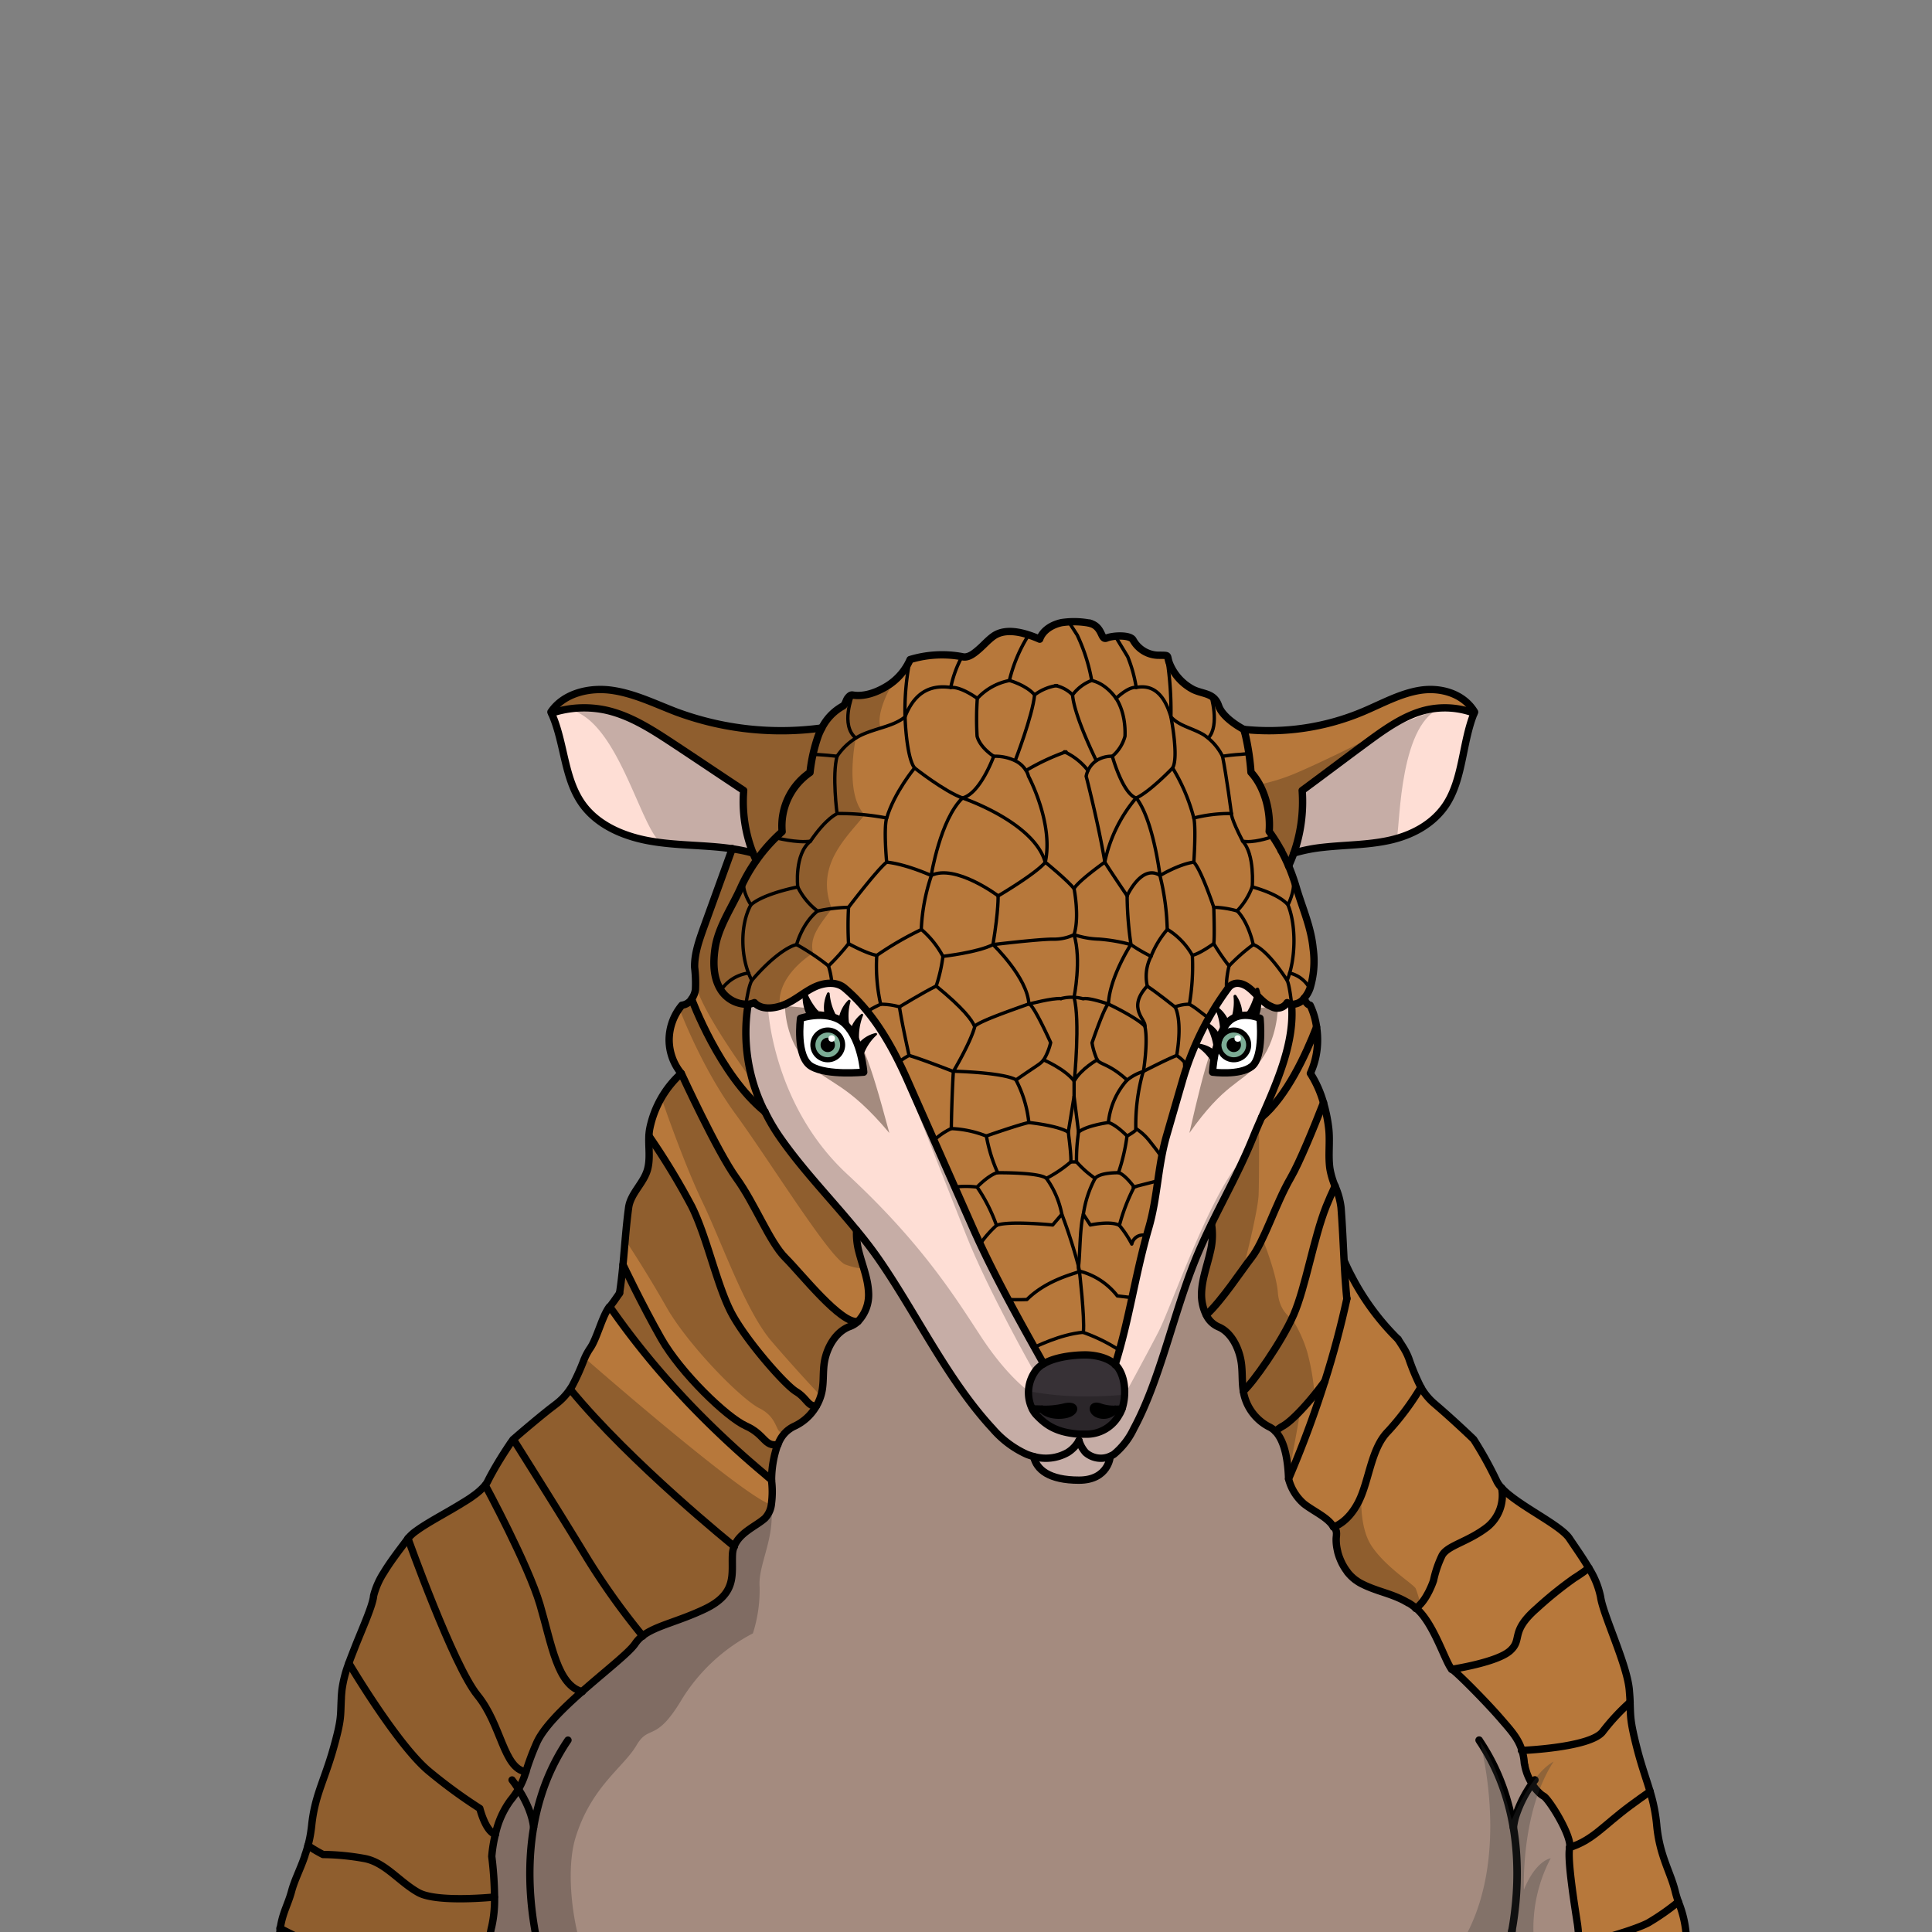 <svg xmlns="http://www.w3.org/2000/svg" viewBox="0 0 432 432">
  <rect x="0" y="0" width="432" height="432" fill="#808080" stroke="none"/>
  <defs>
    <style>.GUNDAN_ARMADILLO_BODY_ARMADILLO_BODY_22_cls-1{isolation:isolate;}.GUNDAN_ARMADILLO_BODY_ARMADILLO_BODY_22_cls-2{fill:#373136;}.GUNDAN_ARMADILLO_BODY_ARMADILLO_BODY_22_cls-3{fill:#b7783b;}.GUNDAN_ARMADILLO_BODY_ARMADILLO_BODY_22_cls-4{fill:#feded5;}.GUNDAN_ARMADILLO_BODY_ARMADILLO_BODY_22_cls-5{fill:#a48b7f;}.GUNDAN_ARMADILLO_BODY_ARMADILLO_BODY_22_cls-6{fill:#fff;}.GUNDAN_ARMADILLO_BODY_ARMADILLO_BODY_22_cls-7{fill:#7bac95;}.GUNDAN_ARMADILLO_BODY_ARMADILLO_BODY_22_cls-10,.GUNDAN_ARMADILLO_BODY_ARMADILLO_BODY_22_cls-12,.GUNDAN_ARMADILLO_BODY_ARMADILLO_BODY_22_cls-8,.GUNDAN_ARMADILLO_BODY_ARMADILLO_BODY_22_cls-9{fill:none;stroke:#000;stroke-linecap:round;stroke-linejoin:round;}.GUNDAN_ARMADILLO_BODY_ARMADILLO_BODY_22_cls-8{stroke-width:1.13px;}.GUNDAN_ARMADILLO_BODY_ARMADILLO_BODY_22_cls-9{stroke-width:1.64px;}.GUNDAN_ARMADILLO_BODY_ARMADILLO_BODY_22_cls-10{stroke-width:1.69px;}.GUNDAN_ARMADILLO_BODY_ARMADILLO_BODY_22_cls-11{fill:#383838;opacity:0.3;}.GUNDAN_ARMADILLO_BODY_ARMADILLO_BODY_22_cls-11,.GUNDAN_ARMADILLO_BODY_ARMADILLO_BODY_22_cls-13{mix-blend-mode:multiply;}.GUNDAN_ARMADILLO_BODY_ARMADILLO_BODY_22_cls-12{stroke-width:0.75px;}.GUNDAN_ARMADILLO_BODY_ARMADILLO_BODY_22_cls-13{opacity:0.22;}</style>
  </defs>
  <g class="GUNDAN_ARMADILLO_BODY_ARMADILLO_BODY_22_cls-1">
    <g id="body">
      <path d="M246.05,314.64c-1.89-.73-2,.74-.78,1.44a3.24,3.24,0,0,0,4.11-1A9.36,9.36,0,0,1,246.05,314.64Z" />
      <path d="M237.78,314.64a18.89,18.89,0,0,1-4.77.47c1.31,1.5,4.36,1.57,5.9,1C240.69,315.38,240.5,313.91,237.78,314.64Z" />
      <path class="GUNDAN_ARMADILLO_BODY_ARMADILLO_BODY_22_cls-2" d="M250.21,306.16a4.77,4.77,0,0,0-.82-1c-2.41-2.3-6.74-2.19-6.74-2.19s-5.82-.1-9.32,2a6.08,6.08,0,0,0-1.51,1.22,5,5,0,0,0-.4.51.91.91,0,0,0-.11.16l0,0-.08.13a5.52,5.52,0,0,0-.54,1,6.48,6.48,0,0,0-.25.64,7.86,7.86,0,0,0-.42,2.47,8.91,8.91,0,0,0,.84,4,5.37,5.37,0,0,0,1,1.43c1.74,1.79,4,3.85,9.55,4.2.41,0,.83,0,1.28,0a8.3,8.3,0,0,0,7.56-4.25,6,6,0,0,0,.67-1.43h0c.09-.28.18-.58.25-.89a2.71,2.71,0,0,0,.09-.41l.06-.31c0-.21.07-.43.1-.65s.05-.58.07-.88h0a0,0,0,0,1,0,0v0h0A10.25,10.25,0,0,0,250.21,306.16Zm-11.3,9.92c-1.54.6-4.59.53-5.9-1a18.89,18.89,0,0,0,4.77-.47C240.5,313.91,240.69,315.38,238.91,316.08Zm6.36,0c-1.25-.7-1.11-2.17.78-1.44a9.36,9.36,0,0,0,3.33.47A3.24,3.24,0,0,1,245.27,316.08Z" />
      <path class="GUNDAN_ARMADILLO_BODY_ARMADILLO_BODY_22_cls-3" d="M151.18,159.17c-4.75-1.78-9.37-4.12-14.4-4.82S126,155,123.19,159.2l.12.27a23.2,23.2,0,0,1,12.17-.67c5.51,1.22,10.36,4.39,15.08,7.5,5.13,3.38,10.6,7.08,15.73,10.46a31.38,31.38,0,0,0,2.08,14c.22.56.46,1.1.71,1.64a37.4,37.4,0,0,1,5.78-6.46,14.48,14.48,0,0,1,6.23-13.23,36.53,36.53,0,0,1,1.9-8.35,14.91,14.91,0,0,1,.73-1.57A67.39,67.39,0,0,1,151.18,159.17Z" />
      <path class="GUNDAN_ARMADILLO_BODY_ARMADILLO_BODY_22_cls-3" d="M317.56,154.35c-4.5.7-8.63,3-12.88,4.82a54.2,54.2,0,0,1-26.58,3.92c.13.41.26.83.37,1.26a54,54,0,0,1,1.25,8.35c2.75,2.94,4.46,8.12,4.07,13.23a35.69,35.69,0,0,1,2.66,4.22h0v0c.24.43.46.87.69,1.32.34.7.67,1.41,1,2.15.44-1,.83-1.91,1.18-2.9a34.69,34.69,0,0,0,1.86-14c4.59-3.38,9.48-7.08,14.07-10.46,4.22-3.11,8.56-6.28,13.49-7.5a18.65,18.65,0,0,1,10.88.67l.11-.27C327.18,155,322.05,153.65,317.56,154.35Z" />
      <path class="GUNDAN_ARMADILLO_BODY_ARMADILLO_BODY_22_cls-4" d="M166.29,176.76c-5.13-3.38-10.6-7.08-15.73-10.46-4.72-3.11-9.57-6.28-15.08-7.5a23.2,23.2,0,0,0-12.17.67c3,6.62,2.75,14.73,7.08,20.55,3.3,4.43,8.73,6.83,14.16,7.89s11,1,16.5,1.55c.9.09,1.81.2,2.71.34a38.07,38.07,0,0,1,4.61.95A31.38,31.38,0,0,1,166.29,176.76Z" />
      <path class="GUNDAN_ARMADILLO_BODY_ARMADILLO_BODY_22_cls-4" d="M318.73,158.8c-4.93,1.22-9.27,4.39-13.49,7.5-4.59,3.38-9.48,7.08-14.07,10.46a34.69,34.69,0,0,1-1.86,14,36,36,0,0,1,6.54-1.29c4.92-.55,9.91-.48,14.76-1.55s9.71-3.46,12.67-7.89c3.88-5.82,3.66-13.93,6.33-20.55A18.65,18.65,0,0,0,318.73,158.8Z" />
      <path class="GUNDAN_ARMADILLO_BODY_ARMADILLO_BODY_22_cls-4" d="M287.84,224.2a2.59,2.59,0,0,1-3.48.9,5.7,5.7,0,0,1-1.09-.58c-1.46-1-2.67-2.65-4.1-3.72s-3.29-1.44-4.5.13a65.32,65.32,0,0,0-10.31,21q-1.74,6-3.46,11.95c-2,6.89-2,13.77-4,20.66-3.05,10.52-4.36,20.59-7.53,30.64a4.77,4.77,0,0,1,.82,1c1.64,2.7,1.48,6.5.68,8.87h0a6,6,0,0,1-.67,1.43,8.3,8.3,0,0,1-7.56,4.25c-.45,0-.87,0-1.28,0-5.56-.35-7.81-2.41-9.55-4.2a5.37,5.37,0,0,1-1-1.43,8.29,8.29,0,0,1,1-8.87,6.08,6.08,0,0,1,1.51-1.22c-5.58-10-11.21-20-15.84-30.43l-9.15-20.66q-2.64-6-5.29-11.95c-3.46-7.81-7.73-15.45-14.25-21-1.85-1.57-4.7-1.21-6.88-.13s-4,2.74-6.26,3.72-5.36,1.47-7-.32a5,5,0,0,1-1.34.35,39.37,39.37,0,0,0,3.72,24h0a43.42,43.42,0,0,0,3.37,5.73c5.13,7.36,11.44,13.82,17.12,20.76,2,2.39,3.84,4.82,5.57,7.37,8.16,12,15,26.37,24.85,37a22,22,0,0,0,7.57,5.7,11.07,11.07,0,0,0,1.6.52c.65,2.93,3.48,5.27,10.13,5.27s7-5.34,7-5.34a5,5,0,0,0,.83-.45,16.56,16.56,0,0,0,4.41-5.7c5.75-10.65,8.71-25,13.46-37,1.21-3.06,2.54-5.95,3.92-8.79,3.13-6.41,6.51-12.48,9.29-19.34.58-1.43,1.24-2.93,1.92-4.49,3.39-7.74,7.47-16.83,6.69-25.28A2.42,2.42,0,0,1,287.84,224.2Z" />
      <path class="GUNDAN_ARMADILLO_BODY_ARMADILLO_BODY_22_cls-3" d="M375.3,425.24c-.25-.73-.49-1.49-.7-2.34-1.05-4.31-3.48-7.92-4.12-14.68a37.65,37.65,0,0,0-1.51-7.65c-.83-2.81-1.88-5.61-2.93-9.71-1.56-6.12-1.41-7-1.54-10.26,0-.71-.07-1.53-.15-2.55-.42-5.71-5.88-16.91-6.44-21a19.18,19.18,0,0,0-2.67-6.49c-1.42-2.41-3.1-4.75-4.3-6.56-2.05-3.08-11.61-7.41-15.18-11.31h0a6,6,0,0,1-1.09-1.56,84.68,84.68,0,0,0-5.13-9.26s-4.28-4.19-8.8-8a13.49,13.49,0,0,1-3-3.64h0a49.62,49.62,0,0,1-2.69-6.42,14,14,0,0,0-1.18-2.39c-.36-.58-.78-1.23-1.23-1.92a0,0,0,0,1,0,0,55.65,55.65,0,0,1-10.39-14.1c-.54-1-1.05-2.07-1.52-3.14h-.11c-.22-4.08-.39-8.17-.7-12.21a16.45,16.45,0,0,0-1.35-4.82,18,18,0,0,1-1.13-3.82c-.45-3,.08-6.16-.29-9.18a34.29,34.29,0,0,0-1.17-5.65A24.43,24.43,0,0,0,293,240a17.76,17.76,0,0,0,1.58-7.58,18.63,18.63,0,0,0-.22-2.79,16.54,16.54,0,0,0-1.44-4.87c-.57-.08-1-.72-1.35-1.56h0a7,7,0,0,0,1.29-2.2,20.6,20.6,0,0,0,.71-8.9c-.46-4.86-2.46-9.2-3.77-13.68a47.1,47.1,0,0,0-1.7-4.77h0c-.31-.74-.64-1.45-1-2.15-.23-.45-.45-.89-.69-1.32v0h0a35.69,35.69,0,0,0-2.66-4.22c.39-5.11-1.32-10.29-4.07-13.23a54,54,0,0,0-1.25-8.35c-.11-.43-.24-.85-.37-1.26,0,0-4.6-2.33-5.61-5.26s-3.45-2.55-5.72-3.66a11.44,11.44,0,0,1-5.2-5.65c-.88-2.18.29-2-2.77-2a6.6,6.6,0,0,1-5.46-3.45c-.74-1.18-4.54-1-5.9-.39s-.8-2.51-3.72-3.31a18.64,18.64,0,0,0-6.36-.14c-2.09.44-4.2,1.68-4.9,3.7-3.2-1.4-7.48-2.69-10.34-.67-1.17.83-2.11,1.93-3.19,2.87s-2.45,2.1-3.83,1.71a24.59,24.59,0,0,0-11.62.65,13.16,13.16,0,0,1-5.16,5.93c-2.27,1.39-5.07,2.44-7.69,2-.46-.09-.84.33-1.12.7-.43.59-.49,1.48-1.14,1.82a11.45,11.45,0,0,0-4.64,4.88h0a14.91,14.91,0,0,0-.73,1.57,36.53,36.53,0,0,0-1.9,8.35,14.48,14.48,0,0,0-6.23,13.23,37.4,37.4,0,0,0-5.78,6.46h0l-.1.16a1.4,1.4,0,0,1,.1-.16h0c-.25-.54-.49-1.08-.71-1.64-.67-.19-1.35-.35-2-.49l-1-.19-1.08-.19h-.05l-.47-.08a.19.19,0,0,0,0,.07c-1.52,4.16-3,8.34-4.53,12.51L159,203l0,.08c-.17.45-.33.89-.49,1.33s-.25.69-.36,1l-.78,2.14c-1,2.85-2.08,5.78-2,8.82a29.36,29.36,0,0,1,.18,5,5.21,5.21,0,0,1-.59,1.7,3.77,3.77,0,0,1-.26.39,3.66,3.66,0,0,1-.58.66l-.21.17a2.71,2.71,0,0,1-1,.49h0a2.2,2.2,0,0,1-.37.06l-.3.37,0,0-.25.34-.05.07a5.57,5.57,0,0,0-.37.57c-.07.1-.13.21-.19.31a11.79,11.79,0,0,0-1.08,2.47,6.59,6.59,0,0,0-.22.72.24.24,0,0,1,0,.08c-.05.21-.09.42-.13.64s-.06.3-.08.45a5.73,5.73,0,0,0-.07.58,3.4,3.4,0,0,0,0,.45,5.63,5.63,0,0,0,0,.58,11.9,11.9,0,0,0,2.7,7.58c-.23.2-.45.41-.67.62s-.41.4-.61.61l-.21.23-.45.51c-.19.22-.38.44-.55.67,0,0,0,0,0,0-.33.41-.64.83-.94,1.26l-.54.82c-.14.23-.28.46-.41.7l0,0,0,0q-.44.77-.81,1.56c-.13.28-.26.55-.37.82-.24.56-.45,1.12-.65,1.69a21.61,21.61,0,0,0-.71,2.59,11.42,11.42,0,0,0-.22,1.83c0,.31,0,.62,0,.93s0,.4,0,.6,0,.47,0,.72v.1c0,.47,0,.94,0,1.41v0c0,.22,0,.44,0,.65s0,.44,0,.66,0,.43,0,.64c0,0,0,.08,0,.12,0,.24-.05.47-.09.7,0,0,0,0,0,.05,0,.25-.1.49-.16.74a5.58,5.58,0,0,1-.18.58,4.87,4.87,0,0,1-.21.53,10.91,10.91,0,0,1-.88,1.65c-.18.29-.37.58-.56.87a.43.43,0,0,1,0,.07l-.06.08c-.34.51-.68,1-1,1.54a10.91,10.91,0,0,0-.89,1.73c-.06.14-.11.28-.16.42a5.87,5.87,0,0,0-.28,1.17c0,.12,0,.24-.05.36a.43.43,0,0,1,0,.05c0,.39-.09.78-.14,1.18-.07.56-.13,1.12-.19,1.69h0l-.15,1.48c0,.4-.08.81-.11,1.21s-.08.82-.11,1.22h0l-.24,2.77c-.08.93-.16,1.85-.25,2.77-.2,2.13-.44,4.25-.76,6.36l-.34.5c-.59.87-1.2,1.72-1.84,2.55-1.6,2.15-2.75,7.06-4.25,9.2a13.69,13.69,0,0,0-1.17,2.09l-.08.18c0,.1-.11.23-.18.39a46.15,46.15,0,0,1-2.54,5.68c-.19.32-.39.64-.61.95a14,14,0,0,1-2.2,2.5c-.25.22-.52.45-.81.67l-1.3,1-.11.08c-3.92,3.11-7.4,6.15-8.15,6.8l0,0-.12.11-.34.49a8.17,8.17,0,0,0-.49.71l-.06.09c-1,1.49-2.67,4.05-4,6.57-.26.47-.5.94-.73,1.4a5.08,5.08,0,0,1-.65,1,14.42,14.42,0,0,1-2.59,2.29.05.05,0,0,1,0,0c-.72.52-1.52,1-2.36,1.55l0,0c-3.53,2.2-7.81,4.39-10.39,6.29A9,9,0,0,0,91.22,344c-.21.28-.42.58-.65.88-1.43,1.91-3.24,4.26-4.67,6.61l-.08.13a17.58,17.58,0,0,0-2.16,4.77c0,.22-.1.44-.13.66-.34,2.19-2.25,6.47-4,10.85h0c-.53,1.32-1,2.66-1.51,3.94a26.48,26.48,0,0,0-1.59,6.17c0,.64-.09,1.2-.12,1.71-.22,4,.12,4.49-1.74,11.1-.11.38-.21.74-.32,1.1a2.33,2.33,0,0,1-.07.25c-2,6.52-3.84,9.68-4.5,16,0,.37-.08.73-.14,1.08a25.38,25.38,0,0,1-.68,3.37c-.21.77-.43,1.5-.68,2.19h0s0,.05,0,.07c-1.05,3-2.33,5.33-3,8-.78,2.91-2,4.74-2.51,8.18,0,0,0,.06,0,.1a25.15,25.15,0,0,0-.24,4.33c0,.43,0,.89,0,1.36,0,0,0,.09,0,.14l0,.46c.11,1.46.17,2.84.2,4.12h46.92c-.26-3.18-.39-7.64.42-10.76a27.65,27.65,0,0,0,.62-6.65,78.64,78.64,0,0,0-.62-9,30.93,30.93,0,0,1,.82-5,19.83,19.83,0,0,1,3.37-7.54,22.21,22.21,0,0,0,1.78-2.51,16.37,16.37,0,0,0,1.66-3.91,57.93,57.93,0,0,1,2.39-6.39c1.5-3.44,5.79-7.66,10.21-11.56,5.18-4.57,10.54-8.72,11.86-10.7a7,7,0,0,1,1.66-1.73c3-2.23,7.9-3.1,13.9-6,7.34-3.49,5.94-7.86,6.17-12.23a5.58,5.58,0,0,1,.41-1.84c1.21-3,4.8-4.43,6.84-6.2a5.48,5.48,0,0,0,1.48-3.35h0a20.19,20.19,0,0,0,0-5.19v0a.28.28,0,0,1,0-.06c0-.12,0-.24,0-.36,0-.38,0-.76.07-1.16l0-.35c0-.12,0-.24,0-.36,0-.31.06-.62.1-.94s.06-.48.1-.72a3.06,3.06,0,0,1,0-.32,1.91,1.91,0,0,1,.06-.33,15,15,0,0,1,.31-1.48v-.07c.05-.19.09-.37.15-.55a.81.81,0,0,1,.07-.22h0l.05-.17a.88.88,0,0,1,0-.15h0l0-.06a7,7,0,0,1,.25-.69h0a7,7,0,0,1,3.56-4.06,11,11,0,0,0,5-4.52,10.7,10.7,0,0,0,1.3-3.41c.4-2.14.17-4.35.53-6.5,0-.19.07-.38.11-.57,0,0,0,0,0,0l0-.12s0,0,0-.06l.12-.44c0-.16.09-.32.14-.48s.13-.38.2-.57l.15-.38c0-.1.08-.2.13-.3a3.36,3.36,0,0,1,.2-.43l.1-.21a.08.08,0,0,0,0,0c0-.05.05-.1.08-.14.1-.19.21-.38.32-.56l.06-.1s0,0,0,0q.16-.27.36-.54a11,11,0,0,1,.87-1.05l.19-.19a1.8,1.8,0,0,1,.2-.19l.06-.06,0,0a.87.87,0,0,1,.15-.13l0,0a2.11,2.11,0,0,1,.23-.19l.08-.07h0l.39-.27.16-.1.06,0h0l.08-.05a2.55,2.55,0,0,1,.33-.17l.1-.05a5.59,5.59,0,0,1,.61-.26l.25-.1h0l.06,0,.27-.13a3.48,3.48,0,0,0,.55-.33,2.83,2.83,0,0,0,.28-.2,3.73,3.73,0,0,0,.3-.26l0,0,0,0a8.54,8.54,0,0,0,2.37-6.48c0-.25,0-.51-.06-.76s0-.42-.07-.63-.07-.51-.12-.76-.07-.38-.11-.56l0-.14c-.08-.37-.17-.73-.27-1.09-.14-.54-.3-1.08-.46-1.62v-.06a.31.31,0,0,0,0-.08c-.05-.14-.09-.28-.13-.42s-.08-.27-.13-.4,0-.16-.07-.25l-.33-1.11a.45.45,0,0,1,0-.11q-.11-.33-.18-.66c0-.12-.07-.23-.1-.35l-.12-.5c0-.08,0-.16-.05-.23s0-.23-.07-.34,0-.05,0-.08a.09.09,0,0,0,0-.05c0-.09,0-.19-.05-.28a2.34,2.34,0,0,1,0-.26c0-.1,0-.19-.05-.29s0-.26,0-.39l-.06-.54v0s0-.05,0-.07,0-.22,0-.33v0c0-.05,0-.11,0-.16a11.77,11.77,0,0,1,0-1.33q-1.06-1.3-2.16-2.58l0-.06c-.62-.74-1.26-1.48-1.89-2.21l0,0c-1.68-1.94-3.38-3.87-5-5.82-.56-.65-1.11-1.3-1.66-2-.76-.9-1.51-1.82-2.25-2.74l-.74-.93-.24-.31c-.53-.67-1-1.36-1.56-2s-1-1.38-1.5-2.08c-.2-.29-.4-.58-.58-.87s-.23-.34-.33-.51h0l0,0,0,0c-.28-.44-.56-.89-.83-1.35l-.36-.64c-.32-.54-.61-1.09-.88-1.65q-.18-.31-.33-.63h0c-.21-.42-.41-.84-.6-1.27l-.05-.11-.06-.15c-.15-.33-.29-.65-.42-1a37.77,37.77,0,0,1-1.33-3.69c0-.09-.06-.19-.08-.28l0-.08a.08.08,0,0,1,0-.05v0l0-.09c-.12-.4-.23-.81-.33-1.22a1.21,1.21,0,0,1-.05-.18q-.17-.63-.3-1.26c-.08-.35-.16-.7-.22-1a33.19,33.19,0,0,1-.51-3.42c0-.33-.07-.65-.09-1a.14.14,0,0,1,0-.09s0,0,0,0a.11.11,0,0,1,0-.08c0-.4-.06-.8-.07-1.2a35.64,35.64,0,0,1,.49-7.78h0a5,5,0,0,0,1.34-.35c1.64,1.79,4.78,1.31,7,.32s4.08-2.65,6.26-3.72,5-1.44,6.88.13c6.52,5.52,10.79,13.16,14.25,21q2.65,6,5.29,11.95l9.15,20.66c4.63,10.44,10.26,20.45,15.84,30.43,3.5-2.08,9.32-2,9.32-2s4.33-.11,6.74,2.19c3.17-10,4.48-20.12,7.53-30.64,2-6.89,2-13.77,4-20.66q1.73-6,3.46-11.95a65.32,65.32,0,0,1,10.31-21c1.21-1.57,3.08-1.21,4.5-.13s2.64,2.74,4.1,3.72a5.7,5.7,0,0,0,1.09.58,2.59,2.59,0,0,0,3.48-.9,2.42,2.42,0,0,0,1,.36h0c.78,8.45-3.3,17.54-6.69,25.28-.19.43-.38.87-.57,1.29-.47,1.1-.93,2.17-1.35,3.2-.57,1.41-1.17,2.79-1.79,4.15h0l0,.07c-1.52,3.36-3.16,6.58-4.8,9.8a.3.3,0,0,0,0,.08c-.88,1.73-1.76,3.47-2.62,5.23l0,.19a8.45,8.45,0,0,1,.14,1.14c0,.1,0,.2,0,.3a18.12,18.12,0,0,1-.51,4.7c-.09.42-.2.83-.31,1.25-.18.7-.37,1.4-.56,2.1-.09.32-.18.65-.26,1s-.11.4-.16.6c0,0,0,.07,0,.11-.07.29-.14.58-.2.88s-.09.43-.12.65-.05.27-.07.41,0,0,0,.06,0,.11,0,.18,0,.3-.06.48a.77.77,0,0,0,0,.15c0,.17,0,.34-.05.5s0,.43,0,.65a10.27,10.27,0,0,0,1.07,5,5.41,5.41,0,0,0,2.68,2.6,5.52,5.52,0,0,1,.55.26l.27.16a2.82,2.82,0,0,1,.29.18l.19.14a2.6,2.6,0,0,1,.32.26l.23.2a4.89,4.89,0,0,1,.4.39,8.78,8.78,0,0,1,.84,1.05l.09.13c.12.18.24.37.35.57a.16.16,0,0,1,0,.07,6.25,6.25,0,0,1,.33.63l0,0c.15.29.28.6.4.9s.24.64.34,1,.18.61.25.91a1.16,1.16,0,0,1,0,.18c.07.3.13.59.17.89.33,2.15.11,4.36.48,6.5a.06.06,0,0,0,0,0A10.89,10.89,0,0,0,283.7,319a4.67,4.67,0,0,1,1.14.77,1.13,1.13,0,0,1,.19.19.62.62,0,0,1,.14.14h0v0a1.86,1.86,0,0,1,.23.26,5.22,5.22,0,0,1,.45.6,4,4,0,0,1,.3.49,3.4,3.4,0,0,1,.26.5s0,0,0,0a3.89,3.89,0,0,1,.19.42,4.71,4.71,0,0,1,.21.52,2,2,0,0,1,.14.41,2.13,2.13,0,0,1,.11.33,16.32,16.32,0,0,1,.47,1.86.29.29,0,0,1,0,.09q.11.54.18,1.08c.14.89.22,1.79.29,2.65v0c0,.43,0,.85.06,1.25v.06a10.92,10.92,0,0,0,3.47,5.61c2.11,1.65,5.44,3.09,6.56,5.15h0a2.92,2.92,0,0,1,.17.36c.05.12.09.24.13.36h0c0,.12,0,.23.07.36a2.08,2.08,0,0,1,0,.56.62.62,0,0,1,0,.19q0,.41-.06.84v0a10.31,10.31,0,0,0,.21,2.07c0,.2.08.41.14.62,0,0,0,.05,0,.07.09.35.2.71.33,1.07s.16.44.26.66.15.34.23.51a.52.52,0,0,0,.06.13l.2.4c.1.19.21.37.31.55a12.59,12.59,0,0,0,.78,1.13l0,0a.1.1,0,0,1,0,.05l.16.18a4.59,4.59,0,0,0,.36.41,6.14,6.14,0,0,0,.51.51s0,0,.05.05a3.27,3.27,0,0,0,.35.3c.11.1.22.18.33.27a.91.91,0,0,0,.16.11,6.18,6.18,0,0,0,.53.36c.17.11.35.21.53.31s.53.27.79.39.52.24.78.35l.79.32c.51.2,1,.37,1.51.55,1.59.54,3.17,1,4.74,1.73.24.1.48.22.72.34a5.84,5.84,0,0,1,.65.35,4.18,4.18,0,0,1,.57.33.2.2,0,0,1,.09,0h0a11.77,11.77,0,0,1,1.16.78c.22.16.43.33.65.51,4.08,3.38,6.76,12.82,8,13.63s7.8,7.46,10.72,10.84c2.32,2.69,4.05,4.5,4.89,7.3a12.12,12.12,0,0,1,.47,2.37c0,.26.06.51.11.75s.09.49.15.73.11.43.18.64a9.11,9.11,0,0,0,.49,1.33c.09.2.18.4.28.59a5.86,5.86,0,0,0,.3.55c.1.18.2.35.31.51l0,.06a9.92,9.92,0,0,0,1.53,1.86,4.85,4.85,0,0,0,1,.78c1.17.59,6.41,9,5.83,11.54s1.16,13.28,1.75,17.12a27.85,27.85,0,0,1,.25,4.68c0,2.1-.25,3.71-.25,3.71s0,.47.07,1.26c0,.31,0,.67,0,1.07,0,.2,0,.41,0,.63h24.05c0-.64,0-1.3.07-2s.06-1.4.11-2.13.07-1.35.08-2A24.6,24.6,0,0,0,375.3,425.24ZM168,194.08l-.42.69c.13-.22.26-.44.4-.66Zm-1.23,2.13c-.07.13-.15.26-.22.4l.07-.13Zm-5.8,24.8c-1.51-2.65-1.52-5.89-1.09-8.9.71-4.86,3.76-9.2,5.78-13.68.05-.1.09-.21.15-.31.12-.28.25-.55.39-.82.05-.11.1-.22.16-.33l0-.05c-.26.5-.5,1-.73,1.51-2,4.48-5.07,8.82-5.78,13.68-.43,3-.42,6.25,1.09,8.9a5.91,5.91,0,0,0,.45.66l-.19-.24C161.11,221.29,161,221.15,160.94,221Zm.64.92.39.44Zm.67.71c.13.13.26.24.4.36l-.3-.25A.52.52,0,0,1,162.25,222.64Zm.8.68-.11-.09q.34.26.72.48l-.21-.12Zm.76.47-.09,0a6.16,6.16,0,0,0,.82.39,2.33,2.33,0,0,1-.33-.14A3.73,3.73,0,0,1,163.81,223.79Zm1.63.64-.4-.12-.47-.16a6.16,6.16,0,0,0,1.72.41A8.32,8.32,0,0,1,165.44,224.43Zm1.35.15h-.26a5.21,5.21,0,0,0,.79,0A4.71,4.71,0,0,1,166.79,224.58Zm123.51-.31,0,0Zm-.37.16h0Z" />
      <path class="GUNDAN_ARMADILLO_BODY_ARMADILLO_BODY_22_cls-5" d="M352.91,434.92c0,2.1-.25,3.71-.25,3.71s0,.47.07,1.26c0,.31,0,.67,0,1.07,0,.2,0,.41,0,.63H109.56c-.26-3.18-.39-7.64.42-10.76a27.65,27.65,0,0,0,.62-6.65,78.64,78.64,0,0,0-.62-9,30.93,30.93,0,0,1,.82-5,19.83,19.83,0,0,1,3.37-7.54,22.21,22.21,0,0,0,1.78-2.51h0a16.3,16.3,0,0,0,1.66-3.9,57.93,57.93,0,0,1,2.39-6.39c1.5-3.44,5.79-7.66,10.21-11.56,5.18-4.57,10.54-8.72,11.86-10.7a7,7,0,0,1,1.66-1.73c3-2.23,7.9-3.1,13.9-6,7.34-3.49,5.94-7.86,6.17-12.23a5.58,5.58,0,0,1,.41-1.84c1.21-3,4.8-4.43,6.84-6.2a5.48,5.48,0,0,0,1.48-3.35h0a20.15,20.15,0,0,0,0-5.18v0a.28.28,0,0,1,0-.06c0-.12,0-.24,0-.36,0-.38,0-.76.07-1.16,0-.23,0-.47.06-.71s.06-.62.1-.94.06-.48.1-.72a3.06,3.06,0,0,1,0-.32,1.91,1.91,0,0,1,.06-.33,15,15,0,0,1,.31-1.48v-.07c.05-.19.09-.37.15-.55a.88.88,0,0,1,.07-.23l.05-.17a.88.88,0,0,1,0-.15h0q.12-.39.27-.75h0a7,7,0,0,1,3.56-4.06,11,11,0,0,0,5-4.52,10.7,10.7,0,0,0,1.3-3.41c.4-2.14.17-4.35.53-6.5,0-.19.07-.38.11-.57,0,0,0,0,0,0l0-.12s0,0,0-.06l.12-.44c0-.16.09-.32.14-.48s.13-.38.2-.57l.15-.38c0-.1.08-.2.13-.3a3.36,3.36,0,0,1,.2-.43l.1-.21a.08.08,0,0,0,0,0c0-.05.05-.1.08-.14.1-.19.21-.38.32-.56l.06-.1s0,0,0,0q.16-.27.36-.54a5.56,5.56,0,0,1,.42-.54,5.47,5.47,0,0,1,.45-.51l.19-.19a3.07,3.07,0,0,1,.26-.25l0,0a1.35,1.35,0,0,1,.19-.16l.31-.26h0l.39-.27.16-.1h0l.07,0h0c.13-.08.27-.15.41-.22l.1-.05a5.59,5.59,0,0,1,.61-.26l.25-.1h0l.06,0,.27-.13a3.48,3.48,0,0,0,.55-.33,2.83,2.83,0,0,0,.28-.2,3.73,3.73,0,0,0,.3-.26l0,0,0,0a8.54,8.54,0,0,0,2.37-6.48c0-.25,0-.51-.06-.76s0-.42-.07-.63-.07-.51-.12-.76-.07-.38-.11-.56l0-.14c-.08-.37-.17-.73-.27-1.09-.14-.54-.3-1.08-.46-1.62v-.06a.31.31,0,0,0,0-.08c-.05-.14-.09-.28-.13-.42s-.08-.27-.13-.4,0-.16-.07-.25l-.33-1.11a.45.45,0,0,1,0-.11q-.11-.33-.18-.66c0-.12-.07-.23-.1-.35l-.12-.5c0-.08,0-.16-.05-.23s0-.23-.07-.34,0-.05,0-.08a.09.09,0,0,0,0-.05c0-.09,0-.19-.05-.28a2.34,2.34,0,0,1,0-.26c0-.1,0-.19-.05-.29s0-.26,0-.39l-.06-.54v0s0-.05,0-.07,0-.22,0-.33v0c0-.05,0-.11,0-.16a11.77,11.77,0,0,1,0-1.33c2,2.39,3.84,4.82,5.57,7.37.48.71.95,1.42,1.42,2.14l.1.14c.74,1.14,1.47,2.29,2.19,3.46.31.49.61,1,.91,1.47,2.72,4.43,5.39,9,8.18,13.46.62,1,1.24,2,1.88,2.95a1.74,1.74,0,0,1,.11.18.57.57,0,0,1,.08.13.82.82,0,0,1,.11.17c.71,1.07,1.43,2.14,2.16,3.19.17.26.35.51.53.76,1,1.47,2.11,2.92,3.22,4.32.34.44.69.87,1,1.3s.79.95,1.2,1.42c.22.27.45.53.69.79s.68.77,1,1.14.46.49.7.73l.06.06c.22.24.46.47.7.7s.51.49.77.72l0,0c.23.21.47.42.71.61l.18.15c.25.21.5.4.75.59l.84.6c.34.22.69.44,1,.64s.55.3.83.44.64.31,1,.44.56.22.85.31h0c.24.08.49.15.74.21l.06.23a3.37,3.37,0,0,0,.1.34c.05.14.1.28.16.42a1.22,1.22,0,0,0,.07.17,5.08,5.08,0,0,0,.51.87l.08.1a2.37,2.37,0,0,0,.32.39,2.83,2.83,0,0,0,.3.3,3.62,3.62,0,0,0,.42.36,2.79,2.79,0,0,0,.46.33,0,0,0,0,0,0,0,3.67,3.67,0,0,0,.6.36l.36.19a9.54,9.54,0,0,0,1.07.42l.41.13a11,11,0,0,0,1.4.34c.46.08,1,.15,1.48.2l.49,0h.14a3.91,3.91,0,0,0,.49,0l.43,0h.77c6.65,0,7-5.34,7-5.34a5,5,0,0,0,.83-.45,16.56,16.56,0,0,0,4.41-5.7c.39-.72.76-1.46,1.13-2.21l.27-.56.15-.32.48-1.06a3.73,3.73,0,0,1,.16-.35v0c0-.1.09-.21.14-.31l.1-.24a1,1,0,0,1,.07-.15l.18-.44c.1-.22.19-.44.28-.66.4-1,.79-2,1.17-3l0-.09.54-1.48c.09-.23.17-.46.25-.7q.25-.67.48-1.38c.88-2.54,1.71-5.14,2.53-7.75.24-.77.49-1.54.73-2.32.48-1.54,1-3.09,1.47-4.62l.09-.29c0-.07.05-.13.07-.2a1.52,1.52,0,0,1,.06-.2c.08-.23.15-.45.22-.67,0-.07.05-.15.08-.22l.4-1.23a.08.08,0,0,0,0,0h0a2.76,2.76,0,0,1,.08-.27h0l.21-.65.15-.43.06-.16c.06-.18.12-.36.19-.55l.2-.56c0-.07.05-.13.07-.2l0-.08a2.6,2.6,0,0,1,.1-.25c.14-.4.28-.8.43-1.2.26-.73.54-1.45.82-2.16.49-1.25,1-2.47,1.54-3.67a3.09,3.09,0,0,1,.14-.32l.36-.8c.28-.62.57-1.24.86-1.86.18-.4.37-.8.56-1.19h0l.39-.8c0-.05.05-.09.07-.14l0,.19a8.45,8.45,0,0,1,.14,1.14c0,.1,0,.2,0,.3a18.12,18.12,0,0,1-.51,4.7c-.09.42-.2.83-.31,1.25-.18.7-.37,1.4-.56,2.1-.09.32-.18.65-.26,1s-.11.4-.16.6c0,0,0,.07,0,.11-.07.29-.14.59-.2.88s-.09.43-.12.65,0,.21-.05.31,0,.07,0,.1,0,0,0,.06,0,.11,0,.18,0,.3-.06.48a.77.77,0,0,0,0,.15v.08l0,.19c0,.08,0,.15,0,.23s0,.43,0,.65a10.27,10.27,0,0,0,1.07,5,5.41,5.41,0,0,0,2.68,2.6,5.52,5.52,0,0,1,.55.26l.27.16a2.29,2.29,0,0,1,.29.18l.19.14a2.6,2.6,0,0,1,.32.26l.23.2a4.89,4.89,0,0,1,.4.39,8.78,8.78,0,0,1,.84,1.05l.09.13c.12.18.24.37.35.57a.16.16,0,0,1,0,.07,6.25,6.25,0,0,1,.33.63l0,0s0,.07,0,.11.12.23.17.34.13.3.19.45c.13.32.24.64.34,1a9.41,9.41,0,0,1,.25.91,1.16,1.16,0,0,1,0,.18c.07.3.13.59.17.89.33,2.15.11,4.36.48,6.5a.06.06,0,0,0,0,0A10.89,10.89,0,0,0,283.7,319a4.67,4.67,0,0,1,1.14.77,1.7,1.7,0,0,1,.19.19.93.93,0,0,1,.14.14h0v0l0,0a2.29,2.29,0,0,1,.21.23,5.22,5.22,0,0,1,.45.6,4.94,4.94,0,0,1,.3.49c.09.16.18.33.26.5,0,0,0,0,0,0s.13.28.19.42a4.71,4.71,0,0,1,.21.52,2,2,0,0,1,.14.41,2.13,2.13,0,0,1,.11.33,15.81,15.81,0,0,1,.47,1.86.29.29,0,0,1,0,.09q.11.54.18,1.08c.14.89.22,1.79.29,2.65v0c0,.43,0,.85.06,1.25v.06a10.92,10.92,0,0,0,3.47,5.61c2.11,1.65,5.44,3.09,6.56,5.15h0a2.92,2.92,0,0,1,.17.36c.05.12.09.24.13.36h0c0,.12,0,.23.07.36a2.08,2.08,0,0,1,0,.56.62.62,0,0,1,0,.19q0,.41-.06.84v0a10.31,10.31,0,0,0,.21,2.07c0,.2.08.41.14.62,0,0,0,.05,0,.07.09.35.2.71.33,1.07s.16.44.26.66.14.34.23.51a.52.52,0,0,0,.06.13c.06.14.13.27.2.4s.21.37.31.55a11,11,0,0,0,.72,1.06l.06.07,0,0,0,.05.16.18a4.59,4.59,0,0,0,.36.41,6.14,6.14,0,0,0,.51.51s0,0,.05.05a3.27,3.27,0,0,0,.35.3,3.92,3.92,0,0,0,.33.27.91.91,0,0,0,.16.11l.21.14a3.62,3.62,0,0,0,.32.22c.17.11.35.21.53.31s.53.27.79.39.52.24.78.35.53.22.79.32c.51.2,1,.38,1.51.55,1.59.54,3.17,1,4.74,1.73.24.1.48.22.72.34a5.84,5.84,0,0,1,.65.35l.57.33a.2.2,0,0,1,.09,0h0a11.77,11.77,0,0,1,1.16.78c.22.16.43.33.65.51,4.08,3.38,6.76,12.82,8,13.63s7.8,7.46,10.72,10.84c2.32,2.69,4.05,4.5,4.89,7.3a12.12,12.12,0,0,1,.47,2.37c0,.26.06.51.11.75s0,.25.07.37.05.24.08.36.11.43.18.64a9.11,9.11,0,0,0,.49,1.33,6.36,6.36,0,0,0,.28.59,5.86,5.86,0,0,0,.3.55c.1.18.2.35.31.51l0,.06a9.92,9.92,0,0,0,1.53,1.86,4.85,4.85,0,0,0,1,.78c1.17.59,6.41,9,5.83,11.54s1.16,13.28,1.75,17.12A27.85,27.85,0,0,1,352.91,434.92Z" />
      <path class="GUNDAN_ARMADILLO_BODY_ARMADILLO_BODY_22_cls-5" d="M180.86,238c4.62,4.41,8.72,4.27,18,15.34-4.6-17.13-6.38-21.67-10.23-24.94s-13.1-3.41-13.1-3.41S175.45,232.82,180.86,238Z" />
      <path class="GUNDAN_ARMADILLO_BODY_ARMADILLO_BODY_22_cls-5" d="M281.19,238c-3.92,4.41-7.4,4.27-15.24,15.34,3.91-17.13,5.42-21.67,8.68-24.94S285.75,225,285.75,225,285.78,232.82,281.19,238Z" />
      <path class="GUNDAN_ARMADILLO_BODY_ARMADILLO_BODY_22_cls-6" d="M281.78,227.69s-4.93-2.22-7.62,1.45-3,10.6-3,10.6,6.07.82,8.8-1.28S281.78,227.69,281.78,227.69Z" />
      <path class="GUNDAN_ARMADILLO_BODY_ARMADILLO_BODY_22_cls-6" d="M179,227.69s-1.17,8.67,2.44,10.77,11.65,1.28,11.65,1.28-.46-6.93-4-10.6S179,227.69,179,227.69Z" />
      <path class="GUNDAN_ARMADILLO_BODY_ARMADILLO_BODY_22_cls-7" d="M185.09,230.31a3.33,3.33,0,1,1-3.32,3.33A3.33,3.33,0,0,1,185.09,230.31Z" />
      <circle cx="185.09" cy="233.64" r="1.61" />
      <circle class="GUNDAN_ARMADILLO_BODY_ARMADILLO_BODY_22_cls-6" cx="185.97" cy="232.21" r="0.73" />
      <circle class="GUNDAN_ARMADILLO_BODY_ARMADILLO_BODY_22_cls-8" cx="185.09" cy="233.64" r="3.33" />
      <path class="GUNDAN_ARMADILLO_BODY_ARMADILLO_BODY_22_cls-7" d="M275.88,230.31a3.33,3.33,0,1,1-3.33,3.33A3.32,3.32,0,0,1,275.88,230.31Z" />
      <circle cx="275.88" cy="233.64" r="1.61" />
      <circle class="GUNDAN_ARMADILLO_BODY_ARMADILLO_BODY_22_cls-6" cx="276.76" cy="232.21" r="0.73" />
      <circle class="GUNDAN_ARMADILLO_BODY_ARMADILLO_BODY_22_cls-8" cx="275.88" cy="233.64" r="3.33" />
      <path class="GUNDAN_ARMADILLO_BODY_ARMADILLO_BODY_22_cls-9" d="M193.13,239.74s-.46-6.93-4-10.6S179,227.69,179,227.69s-1.17,8.67,2.44,10.77S193.13,239.74,193.13,239.74Z" />
      <path class="GUNDAN_ARMADILLO_BODY_ARMADILLO_BODY_22_cls-9" d="M271.13,239.74s.35-6.93,3-10.6,7.62-1.45,7.62-1.45.88,8.67-1.85,10.77S271.13,239.74,271.13,239.74Z" />
      <path class="GUNDAN_ARMADILLO_BODY_ARMADILLO_BODY_22_cls-9" d="M127.53,310.68c13.51,16.47,36.68,35.12,36.68,35.12" />
      <path class="GUNDAN_ARMADILLO_BODY_ARMADILLO_BODY_22_cls-9" d="M114.81,321.89s10.84,17.19,16.43,26.45a159,159,0,0,0,12.49,17.49" />
      <path class="GUNDAN_ARMADILLO_BODY_ARMADILLO_BODY_22_cls-9" d="M108.51,332.11s9.62,17.8,12.24,26.72,3.89,18.07,9.46,19.43" />
      <path class="GUNDAN_ARMADILLO_BODY_ARMADILLO_BODY_22_cls-9" d="M91.22,344s10.14,28.43,15.55,35.07,5.77,16.4,10.84,17.11" />
      <path class="GUNDAN_ARMADILLO_BODY_ARMADILLO_BODY_22_cls-9" d="M78,371.88s11,18.61,18.1,24.33a113.46,113.46,0,0,0,11.19,8.17s1.28,5.18,3.49,5.79" />
      <path class="GUNDAN_ARMADILLO_BODY_ARMADILLO_BODY_22_cls-9" d="M68.85,412.67a32.32,32.32,0,0,0,3.38,2,54.33,54.33,0,0,1,9.44.93c4.54.94,7.69,5.25,11.88,7.58s17,1,17,1" />
      <path class="GUNDAN_ARMADILLO_BODY_ARMADILLO_BODY_22_cls-9" d="M100.43,441.59c-2.46-.92-4.67-1.79-4.67-1.79s-7.69-1.63-12.93-1.05c-4.19.46-15.78-5.26-20.24-7.57" />
      <path class="GUNDAN_ARMADILLO_BODY_ARMADILLO_BODY_22_cls-9" d="M168.37,190.75a38.07,38.07,0,0,0-4.61-.95c-.9-.14-1.81-.25-2.71-.34-5.5-.55-11.08-.48-16.5-1.55s-10.86-3.46-14.16-7.89c-4.33-5.82-4.09-13.93-7.08-20.55l-.12-.27c2.84-4.2,8.57-5.55,13.59-4.85s9.65,3,14.4,4.82a67.39,67.39,0,0,0,32.54,3.61" />
      <path class="GUNDAN_ARMADILLO_BODY_ARMADILLO_BODY_22_cls-9" d="M169.08,192.39c-.25-.54-.49-1.08-.71-1.64a31.38,31.38,0,0,1-2.08-14c-5.13-3.38-10.6-7.08-15.73-10.46-4.72-3.11-9.57-6.28-15.08-7.5a23.2,23.2,0,0,0-12.17.67" />
      <path class="GUNDAN_ARMADILLO_BODY_ARMADILLO_BODY_22_cls-9" d="M278.1,163.09a54.2,54.2,0,0,0,26.58-3.92c4.25-1.78,8.38-4.12,12.88-4.82s9.62.65,12.16,4.85l-.11.27c-2.67,6.62-2.45,14.73-6.33,20.55-3,4.43-7.81,6.83-12.67,7.89s-9.84,1-14.76,1.55a36,36,0,0,0-6.54,1.29" />
      <path class="GUNDAN_ARMADILLO_BODY_ARMADILLO_BODY_22_cls-9" d="M288.13,193.65c.44-1,.83-1.91,1.18-2.9a34.69,34.69,0,0,0,1.86-14c4.59-3.38,9.48-7.08,14.07-10.46,4.22-3.11,8.56-6.28,13.49-7.5a18.65,18.65,0,0,1,10.88.67" />
      <path class="GUNDAN_ARMADILLO_BODY_ARMADILLO_BODY_22_cls-9" d="M138.54,289.14c.32-2.11.56-4.23.76-6.36.41-4.26.69-8.54,1.26-12.76.43-3.2,3.46-5.51,4.26-8.64.62-2.39.16-4.9.28-7.35a11.42,11.42,0,0,1,.22-1.83,22.71,22.71,0,0,1,7-12.19,11.9,11.9,0,0,1-2.7-7.58,12.22,12.22,0,0,1,2.85-7.66,3,3,0,0,0,2.18-1.38,4.9,4.9,0,0,0,.85-2.09,29.36,29.36,0,0,0-.18-5c-.07-3,1-6,2-8.82l6.42-17.73" />
      <path class="GUNDAN_ARMADILLO_BODY_ARMADILLO_BODY_22_cls-9" d="M243.74,139.36h0a18.64,18.64,0,0,0-6.36-.14c-2.09.44-4.2,1.68-4.9,3.7-3.2-1.4-7.48-2.69-10.34-.67-1.17.83-2.11,1.93-3.19,2.87s-2.45,2.1-3.83,1.71a24.59,24.59,0,0,0-11.62.65,13.16,13.16,0,0,1-5.16,5.93c-2.27,1.39-5.07,2.44-7.69,2-.46-.09-.84.33-1.12.7-.43.59-.49,1.48-1.14,1.82a11.45,11.45,0,0,0-4.64,4.88h0a14.91,14.91,0,0,0-.73,1.57,36.53,36.53,0,0,0-1.9,8.35,14.48,14.48,0,0,0-6.23,13.23,37.4,37.4,0,0,0-5.78,6.46h0a36.42,36.42,0,0,0-3.45,6c-2,4.48-5.07,8.82-5.78,13.68-.43,3-.42,6.25,1.09,8.9a6.91,6.91,0,0,0,6.38,3.54,5,5,0,0,0,1.34-.35c1.64,1.79,4.78,1.31,7,.32s4.08-2.65,6.26-3.72,5-1.44,6.88.13c6.52,5.52,10.79,13.16,14.25,21q2.65,6,5.29,11.95l9.15,20.66c4.63,10.44,10.26,20.45,15.84,30.43" />
      <path class="GUNDAN_ARMADILLO_BODY_ARMADILLO_BODY_22_cls-9" d="M286.46,190.18c.24.43.46.87.69,1.32.34.7.67,1.41,1,2.15h0a47.1,47.1,0,0,1,1.7,4.77c1.31,4.48,3.31,8.82,3.77,13.68a20.6,20.6,0,0,1-.71,8.9,7,7,0,0,1-1.29,2.2,3.26,3.26,0,0,1-2.81,1.35,2.42,2.42,0,0,1-1-.36,2.59,2.59,0,0,1-3.48.9,5.7,5.7,0,0,1-1.09-.58c-1.46-1-2.67-2.65-4.1-3.72s-3.29-1.44-4.5.13a65.32,65.32,0,0,0-10.31,21q-1.74,6-3.46,11.95c-2,6.89-2,13.77-4,20.66-3.05,10.52-4.36,20.59-7.53,30.64" />
      <path class="GUNDAN_ARMADILLO_BODY_ARMADILLO_BODY_22_cls-9" d="M243.72,139.36c2.92.8,2.37,3.88,3.72,3.31s5.16-.79,5.9.39a6.6,6.6,0,0,0,5.46,3.45c3.06.05,1.89-.17,2.77,2a11.44,11.44,0,0,0,5.2,5.65c2.27,1.11,4.72.73,5.72,3.66s5.61,5.26,5.61,5.26c.13.41.26.83.37,1.26a54,54,0,0,1,1.25,8.35c2.75,2.94,4.46,8.12,4.07,13.23a35.69,35.69,0,0,1,2.66,4.22" />
      <path class="GUNDAN_ARMADILLO_BODY_ARMADILLO_BODY_22_cls-9" d="M250.88,315a6,6,0,0,1-.67,1.43,8.3,8.3,0,0,1-7.56,4.25c-.45,0-.87,0-1.28,0-5.56-.35-7.81-2.41-9.55-4.2a5.37,5.37,0,0,1-1-1.43,8.29,8.29,0,0,1,1-8.87,6.08,6.08,0,0,1,1.51-1.22c3.5-2.08,9.32-2,9.32-2s4.33-.11,6.74,2.19a4.77,4.77,0,0,1,.82,1c1.64,2.7,1.48,6.5.68,8.87" />
      <path class="GUNDAN_ARMADILLO_BODY_ARMADILLO_BODY_22_cls-9" d="M233,315.11c1.31,1.5,4.36,1.57,5.9,1,1.78-.7,1.59-2.17-1.13-1.44A18.89,18.89,0,0,1,233,315.11Z" />
      <path class="GUNDAN_ARMADILLO_BODY_ARMADILLO_BODY_22_cls-9" d="M230.84,315s.92.08,2.17.08" />
      <path class="GUNDAN_ARMADILLO_BODY_ARMADILLO_BODY_22_cls-9" d="M249.38,315.11a12.78,12.78,0,0,0,1.5-.08h0" />
      <path class="GUNDAN_ARMADILLO_BODY_ARMADILLO_BODY_22_cls-9" d="M249.38,315.11a9.36,9.36,0,0,1-3.33-.47c-1.89-.73-2,.74-.78,1.44A3.24,3.24,0,0,0,249.38,315.11Z" />
      <path class="GUNDAN_ARMADILLO_BODY_ARMADILLO_BODY_22_cls-9" d="M171,248.59a39.37,39.37,0,0,1-3.72-24" />
      <path class="GUNDAN_ARMADILLO_BODY_ARMADILLO_BODY_22_cls-9" d="M171.05,248.6a43.42,43.42,0,0,0,3.37,5.73c5.13,7.36,11.44,13.82,17.12,20.76,2,2.39,3.84,4.82,5.57,7.37,8.16,12,15,26.37,24.85,37a22,22,0,0,0,7.57,5.7,11.07,11.07,0,0,0,1.6.52,9.91,9.91,0,0,0,7.61-.9,7.23,7.23,0,0,0,2.52-2.66" />
      <path class="GUNDAN_ARMADILLO_BODY_ARMADILLO_BODY_22_cls-9" d="M191.54,275.09a15.73,15.73,0,0,0,.54,4.91c.77,3,2,5.91,2.13,9a8.54,8.54,0,0,1-2.37,6.48,5.16,5.16,0,0,1-1.8,1.12c-3.14,1.14-5.14,4.64-5.7,7.93-.36,2.15-.13,4.36-.53,6.5a10.7,10.7,0,0,1-1.3,3.41,11,11,0,0,1-5,4.52,7,7,0,0,0-3.56,4.06" />
      <path class="GUNDAN_ARMADILLO_BODY_ARMADILLO_BODY_22_cls-9" d="M172.53,331c0-.12,0-.24,0-.36A24.1,24.1,0,0,1,173.9,323" />
      <path class="GUNDAN_ARMADILLO_BODY_ARMADILLO_BODY_22_cls-9" d="M286.45,190.15h0v0" />
      <path class="GUNDAN_ARMADILLO_BODY_ARMADILLO_BODY_22_cls-9" d="M291.6,223.21c.31.84.78,1.48,1.35,1.56a16.54,16.54,0,0,1,1.44,4.87,18.63,18.63,0,0,1,.22,2.79A17.76,17.76,0,0,1,293,240a24.43,24.43,0,0,1,2.92,6.54,34.29,34.29,0,0,1,1.17,5.65c.37,3-.16,6.19.29,9.18a18,18,0,0,0,1.13,3.82,16.45,16.45,0,0,1,1.35,4.82c.31,4,.48,8.13.7,12.21.15,2.73.33,5.44.59,8.13" />
      <path class="GUNDAN_ARMADILLO_BODY_ARMADILLO_BODY_22_cls-9" d="M288.79,224.56c.78,8.45-3.3,17.54-6.69,25.28-.68,1.56-1.34,3.06-1.92,4.49-2.78,6.86-6.16,12.93-9.29,19.34-1.38,2.84-2.71,5.73-3.92,8.79-4.75,12-7.71,26.37-13.46,37a16.56,16.56,0,0,1-4.41,5.7,5,5,0,0,1-.83.45,5.16,5.16,0,0,1-5.53-.83,7.2,7.2,0,0,1-1.48-2.66" />
      <path class="GUNDAN_ARMADILLO_BODY_ARMADILLO_BODY_22_cls-9" d="M288.13,330.67v-.06c-.14-3.57-.69-8.16-2.94-10.54A4.92,4.92,0,0,0,283.7,319a10.89,10.89,0,0,1-5.68-7.89.06.06,0,0,1,0,0c-.37-2.14-.15-4.35-.48-6.5-.5-3.29-2.3-6.79-5.12-7.93a5.41,5.41,0,0,1-2.68-2.6,10.27,10.27,0,0,1-1.07-5c.11-3.09,1.23-6,1.91-9a15.58,15.58,0,0,0,.32-6.33" />
      <path class="GUNDAN_ARMADILLO_BODY_ARMADILLO_BODY_22_cls-9" d="M312.61,299.46a55.65,55.65,0,0,1-10.39-14.1c-.54-1-1.05-2.07-1.52-3.14" />
      <path class="GUNDAN_ARMADILLO_BODY_ARMADILLO_BODY_22_cls-9" d="M138.54,289.14l-.34.5c-.59.87-1.2,1.72-1.84,2.55" />
      <path class="GUNDAN_ARMADILLO_BODY_ARMADILLO_BODY_22_cls-9" d="M136.36,292.19c.4.58.8,1.15,1.21,1.71l.06.09h0a176.37,176.37,0,0,0,14.52,17.77c1.83,2,3.71,3.92,5.62,5.82l0,0q6.33,6.28,13.17,12c.52.45,1,.88,1.57,1.32a.28.28,0,0,0,0,.06v0a20.19,20.19,0,0,1,0,5.19h0a5.48,5.48,0,0,1-1.48,3.35c-2,1.77-5.63,3.17-6.84,6.2a5.58,5.58,0,0,0-.41,1.84c-.23,4.37,1.17,8.74-6.17,12.23-6,2.86-10.95,3.73-13.9,6a7,7,0,0,0-1.66,1.73c-1.32,2-6.68,6.13-11.86,10.7-4.42,3.9-8.71,8.12-10.21,11.56a57.93,57.93,0,0,0-2.39,6.39,16.37,16.37,0,0,1-1.66,3.91,22.21,22.21,0,0,1-1.78,2.51,19.83,19.83,0,0,0-3.37,7.54,30.93,30.93,0,0,0-.82,5,78.64,78.64,0,0,1,.62,9,27.65,27.65,0,0,1-.62,6.65c-.81,3.12-.68,7.58-.42,10.76" />
      <path class="GUNDAN_ARMADILLO_BODY_ARMADILLO_BODY_22_cls-9" d="M298.16,341.43c-1.12-2.06-4.45-3.5-6.56-5.15a10.92,10.92,0,0,1-3.47-5.61c3.06-7.16,5.78-14.43,8.1-21.8" />
      <path class="GUNDAN_ARMADILLO_BODY_ARMADILLO_BODY_22_cls-9" d="M352.8,441.63v0c0-.22,0-.43,0-.63,0-.4,0-.76,0-1.07,0-.79-.07-1.26-.07-1.26s.21-1.61.25-3.71a27.85,27.85,0,0,0-.25-4.68c-.59-3.84-2.33-14.56-1.75-17.12s-4.66-10.95-5.83-11.54a4.85,4.85,0,0,1-1-.78,9.92,9.92,0,0,1-1.53-1.86l0-.06c-.11-.16-.21-.33-.31-.51a5.86,5.86,0,0,1-.3-.55,6.36,6.36,0,0,1-.28-.59,9.11,9.11,0,0,1-.49-1.33c-.07-.21-.13-.42-.18-.64s-.06-.24-.08-.36,0-.24-.07-.37-.08-.49-.11-.75a12.12,12.12,0,0,0-.47-2.37c-.84-2.8-2.57-4.61-4.89-7.3-2.92-3.38-9.44-10-10.72-10.84s-4-10.25-8-13.63c-.22-.18-.43-.35-.65-.51a11.77,11.77,0,0,0-1.16-.78h0a.2.2,0,0,0-.09,0,4.18,4.18,0,0,0-.57-.33,5.84,5.84,0,0,0-.65-.35c-.24-.12-.48-.24-.72-.34-1.57-.71-3.15-1.19-4.74-1.73-.5-.18-1-.35-1.51-.55l-.79-.32c-.26-.11-.52-.22-.78-.35s-.53-.25-.79-.39-.36-.2-.53-.31a3.62,3.62,0,0,1-.32-.22l-.21-.14a.91.91,0,0,1-.16-.11,3.92,3.92,0,0,1-.33-.27,3.27,3.27,0,0,1-.35-.3s0,0-.05-.05a6.14,6.14,0,0,1-.51-.51,4.59,4.59,0,0,1-.36-.41l-.16-.18,0-.05,0,0a12.59,12.59,0,0,1-.78-1.13c-.1-.18-.21-.36-.31-.55s-.14-.26-.2-.4a.52.52,0,0,1-.06-.13c-.09-.17-.16-.34-.23-.51s-.18-.44-.26-.66-.24-.72-.33-1.07c0,0,0-.05,0-.07-.06-.21-.1-.42-.14-.62a10.31,10.31,0,0,1-.21-2.07v0q0-.44.06-.84a.62.62,0,0,0,0-.19,2.08,2.08,0,0,0,0-.56c0-.13,0-.24-.07-.36h0c0-.12-.08-.24-.13-.36a2.92,2.92,0,0,0-.17-.36" />
      <path class="GUNDAN_ARMADILLO_BODY_ARMADILLO_BODY_22_cls-9" d="M301.18,290.36h0c-1.36,6.22-3,12.39-4.94,18.49" />
      <path class="GUNDAN_ARMADILLO_BODY_ARMADILLO_BODY_22_cls-9" d="M231.13,325.7c.65,2.93,3.48,5.27,10.13,5.27s7-5.34,7-5.34" />
      <path class="GUNDAN_ARMADILLO_BODY_ARMADILLO_BODY_22_cls-9" d="M154.66,223.39s6.24,17,16.38,25.2h0" />
      <path class="GUNDAN_ARMADILLO_BODY_ARMADILLO_BODY_22_cls-9" d="M152.33,240s8.1,17.61,12.29,23.37,7.46,14.37,11,17.89,12.53,15,16.24,14.21" />
      <path class="GUNDAN_ARMADILLO_BODY_ARMADILLO_BODY_22_cls-9" d="M145.1,254a156.92,156.92,0,0,1,9.56,15.73c3.5,7,5.7,18.05,9.1,24.23s11.78,15.7,14.23,17.19,2.57,3.29,4.52,3.26" />
      <path class="GUNDAN_ARMADILLO_BODY_ARMADILLO_BODY_22_cls-9" d="M173.91,323h0c-3,.55-2.82-2.23-7.11-4.15S152.21,307,147.84,299.3s-8.54-16.52-8.54-16.52" />
      <path class="GUNDAN_ARMADILLO_BODY_ARMADILLO_BODY_22_cls-9" d="M282.1,249.84c5.61-4.75,9.89-14,12.29-20.2" />
      <path class="GUNDAN_ARMADILLO_BODY_ARMADILLO_BODY_22_cls-9" d="M269.73,294c3.41-3.08,8-10.1,10.06-12.73,2.82-3.52,5.44-12.12,8.8-17.89,2-3.46,5.17-11.21,7.36-16.83" />
      <path class="GUNDAN_ARMADILLO_BODY_ARMADILLO_BODY_22_cls-9" d="M278,311.07c2.11-1.79,8.6-11,11.26-17.08s4.49-17.24,7.28-24.23c.59-1.48,1.27-3,2-4.56" />
      <path class="GUNDAN_ARMADILLO_BODY_ARMADILLO_BODY_22_cls-9" d="M285.19,320.07a8.48,8.48,0,0,1,1.66-1.2c2.08-1.16,5.9-5.24,9.38-10h0" />
      <path class="GUNDAN_ARMADILLO_BODY_ARMADILLO_BODY_22_cls-9" d="M62.64,441.59c0-1.28-.09-2.66-.2-4.12l0-.46c0-.05,0-.1,0-.14,0-.47,0-.93,0-1.36a25.15,25.15,0,0,1,.24-4.33s0-.07,0-.1c.52-3.44,1.73-5.27,2.51-8.18.7-2.63,2-5,3-8,0,0,0-.05,0-.07h0c.25-.69.47-1.42.68-2.19a25.38,25.38,0,0,0,.68-3.37c.06-.35.1-.71.14-1.08.66-6.33,2.53-9.49,4.5-16a2.33,2.33,0,0,0,.07-.25c.11-.36.21-.72.32-1.1,1.86-6.61,1.52-7.08,1.74-11.1,0-.51.07-1.07.12-1.71A26.48,26.48,0,0,1,78,371.88c.46-1.28,1-2.62,1.51-3.94h0c1.76-4.38,3.67-8.66,4-10.85,0-.22.08-.44.13-.66a17.58,17.58,0,0,1,2.16-4.77l.08-.13c1.43-2.35,3.24-4.7,4.67-6.61.23-.3.44-.6.65-.88a9,9,0,0,1,1.88-1.73c2.58-1.9,6.86-4.09,10.39-6.29l0,0c.84-.51,1.64-1,2.36-1.55a.05.05,0,0,0,0,0,14.42,14.42,0,0,0,2.59-2.29,5.08,5.08,0,0,0,.65-1c.23-.46.47-.93.73-1.4,1.36-2.52,3-5.08,4-6.57l.06-.09a8.17,8.17,0,0,1,.49-.71l.34-.49.12-.11,0,0c.75-.65,4.23-3.69,8.15-6.8l.11-.08,1.3-1c.29-.22.56-.45.81-.67a14,14,0,0,0,2.2-2.5c.22-.31.42-.63.61-.95a51.31,51.31,0,0,0,2.64-5.9l.08-.17.08-.18a13.69,13.69,0,0,1,1.17-2.09c1.5-2.14,2.65-7.05,4.25-9.2" />
      <path class="GUNDAN_ARMADILLO_BODY_ARMADILLO_BODY_22_cls-9" d="M376.83,442.63c0-.34,0-.69,0-1,0-.64,0-1.31.07-2s.06-1.4.11-2.13.07-1.35.08-2a24.6,24.6,0,0,0-1.81-10.27c-.25-.73-.49-1.49-.7-2.34-1.05-4.31-3.48-7.92-4.12-14.68a37.65,37.65,0,0,0-1.51-7.65c-.83-2.81-1.88-5.61-2.93-9.71-1.56-6.12-1.41-7-1.54-10.26,0-.71-.07-1.53-.15-2.55-.42-5.71-5.88-16.91-6.44-21a19.18,19.18,0,0,0-2.67-6.49c-1.42-2.41-3.1-4.75-4.3-6.56-2.05-3.08-11.61-7.41-15.18-11.31" />
      <path class="GUNDAN_ARMADILLO_BODY_ARMADILLO_BODY_22_cls-9" d="M317.72,310.21a13.49,13.49,0,0,0,3,3.64c4.52,3.85,8.8,8,8.8,8a84.68,84.68,0,0,1,5.13,9.26,6,6,0,0,0,1.09,1.56" />
      <path class="GUNDAN_ARMADILLO_BODY_ARMADILLO_BODY_22_cls-9" d="M312.61,299.46a0,0,0,0,0,0,0c.45.69.87,1.34,1.23,1.92a14,14,0,0,1,1.18,2.39,49.62,49.62,0,0,0,2.69,6.42" />
      <path class="GUNDAN_ARMADILLO_BODY_ARMADILLO_BODY_22_cls-9" d="M298.16,341.43h0c.2-.06,3.19-.94,5.55-5.5,2.45-4.72,2.8-12,6.65-15.86a59.86,59.86,0,0,0,7.35-9.86h0" />
      <path class="GUNDAN_ARMADILLO_BODY_ARMADILLO_BODY_22_cls-9" d="M316.54,359.64c2.5-1.63,4-6.23,4-6.23a24.61,24.61,0,0,1,1.9-5.59c1.23-2.28,5.77-3,10.14-6.39a9.11,9.11,0,0,0,3.2-8.71h0" />
      <path class="GUNDAN_ARMADILLO_BODY_ARMADILLO_BODY_22_cls-9" d="M324.58,373.27s10.08-1.51,13.05-4.13-.14-4.14,6-9.5a84.78,84.78,0,0,1,8.37-6.76,37.14,37.14,0,0,0,3.28-2.29" />
      <path class="GUNDAN_ARMADILLO_BODY_ARMADILLO_BODY_22_cls-9" d="M340.19,391.41s15.61-.6,18.23-4.27a48.18,48.18,0,0,1,6.08-6.54" />
      <path class="GUNDAN_ARMADILLO_BODY_ARMADILLO_BODY_22_cls-9" d="M350.91,413.12c5.24-1.63,7.51-4.84,13.63-9.38,1.47-1.1,3-2.17,4.43-3.17" />
      <path class="GUNDAN_ARMADILLO_BODY_ARMADILLO_BODY_22_cls-9" d="M352.91,434.92l.27-.08s11.36-2.79,15.38-4.89a52.41,52.41,0,0,0,6.74-4.71" />
      <path class="GUNDAN_ARMADILLO_BODY_ARMADILLO_BODY_22_cls-9" d="M122.1,441.5s0-.15-.16-.43a68.9,68.9,0,0,1-2.47-10.29v0c-1.28-7.76-1.87-18.75,1.69-29.71A47.33,47.33,0,0,1,127,389.1" />
      <path class="GUNDAN_ARMADILLO_BODY_ARMADILLO_BODY_22_cls-9" d="M114.5,398s4.21,5.22,4.82,10.57" />
      <path class="GUNDAN_ARMADILLO_BODY_ARMADILLO_BODY_22_cls-10" d="M335.76,441.07c.23-.72.73-2.28,1.28-4.49,1.82-7.35,4.16-21.87-.72-36.2h0a47.07,47.07,0,0,0-5.41-11l-.17-.28" />
      <path class="GUNDAN_ARMADILLO_BODY_ARMADILLO_BODY_22_cls-10" d="M338.39,408.6a14.89,14.89,0,0,1,.5-2.44A26.91,26.91,0,0,1,343.2,398" />
      <path class="GUNDAN_ARMADILLO_BODY_ARMADILLO_BODY_22_cls-10" d="M338.08,431.67s-.42,6.94.53,9.39" />
      <path class="GUNDAN_ARMADILLO_BODY_ARMADILLO_BODY_22_cls-11" d="M330.91,389.38s9.27,33.25-9.28,51.68c27.76,0,22.93.53,22.93.53a33.4,33.4,0,0,1,2.19-26.1c-3.85,1.07-6,7.09-6,7.09s-.76-17.35,6.64-28.68c-5.06,2.69-9.35,13.05-9.35,13.05S334.92,394.29,330.91,389.38Z" />
      <path class="GUNDAN_ARMADILLO_BODY_ARMADILLO_BODY_22_cls-12" d="M182.8,203.7a15,15,0,0,1-4.42-5.37s-7.6,1.44-10.48,4c-2.45,4.4-2.41,12,.22,16.9" />
      <path class="GUNDAN_ARMADILLO_BODY_ARMADILLO_BODY_22_cls-12" d="M161.2,221.43a8.82,8.82,0,0,1,6.17-3.85" />
      <path class="GUNDAN_ARMADILLO_BODY_ARMADILLO_BODY_22_cls-12" d="M166.79,224.58s.59-4.24,1.33-5.37c4.19-4.93,8-7.56,10-8a51.74,51.74,0,0,1,7.12,4.76,16.83,16.83,0,0,1,.76,3.9" />
      <path class="GUNDAN_ARMADILLO_BODY_ARMADILLO_BODY_22_cls-12" d="M185.24,216a50.25,50.25,0,0,0,4.5-5,71.86,71.86,0,0,1,0-8.12,36.34,36.34,0,0,0-6.94.83c-3.46,2.76-4.68,7.52-4.68,7.52" />
      <path class="GUNDAN_ARMADILLO_BODY_ARMADILLO_BODY_22_cls-12" d="M189.74,211s4.09,2.27,6.31,2.62a38.63,38.63,0,0,0,.87,10.94,24.32,24.32,0,0,0-3,1.6" />
      <path class="GUNDAN_ARMADILLO_BODY_ARMADILLO_BODY_22_cls-12" d="M196.92,224.55a15.22,15.22,0,0,1,4.2.59s.35,2.68,2.15,10.86a13.09,13.09,0,0,0-2.28,1.49" />
      <path class="GUNDAN_ARMADILLO_BODY_ARMADILLO_BODY_22_cls-12" d="M203.27,236c2.86.83,9.9,3.59,9.9,3.59s-.34,5.36-.46,12.75a15.69,15.69,0,0,0-3.88,2.63" />
      <path class="GUNDAN_ARMADILLO_BODY_ARMADILLO_BODY_22_cls-12" d="M201.12,225.14s5.24-3.19,8.21-4.66c6.11,5,8,7.6,8.57,9" />
      <path class="GUNDAN_ARMADILLO_BODY_ARMADILLO_BODY_22_cls-12" d="M213.17,239.59s3.85-6.47,4.78-10a1.12,1.12,0,0,0,0-.13c1.34-1.23,8.24-3.58,12.15-5,1.11.37,4.83,8.66,4.83,8.66a13,13,0,0,1-1.51,3.78c-.87,1.11-.93.88-6.2,4.55-3.11-1.69-14-1.92-14-1.92" />
      <path class="GUNDAN_ARMADILLO_BODY_ARMADILLO_BODY_22_cls-12" d="M209.33,220.48a34.88,34.88,0,0,0,1.51-6.64,20.73,20.73,0,0,0-4.8-6,72.56,72.56,0,0,0-10,5.8" />
      <path class="GUNDAN_ARMADILLO_BODY_ARMADILLO_BODY_22_cls-12" d="M189.74,202.87s6.25-8.25,8.52-10.09c4.37.44,10,3,10,3A43.13,43.13,0,0,0,206,207.81" />
      <path class="GUNDAN_ARMADILLO_BODY_ARMADILLO_BODY_22_cls-12" d="M210.84,213.84s7.78-.87,11.19-2.62c1.31-8,1.14-10.92,1.14-10.92s-9.53-7.17-14.95-4.55c0,0,2-12.47,7-17.32-4.07-1.46-10.71-6.71-10.71-6.71s-4.55,5.48-6.24,11.19" />
      <path class="GUNDAN_ARMADILLO_BODY_ARMADILLO_BODY_22_cls-12" d="M173.39,187.31s4.86,1.25,7.83.78c3.59-5.27,5.95-6.14,5.95-6.14s-1.14-8.65,0-12.85c-3.15-.35-5.41-.43-5.41-.43" />
      <path class="GUNDAN_ARMADILLO_BODY_ARMADILLO_BODY_22_cls-12" d="M178.38,198.33s-.83-7.32,2.84-10.24" />
      <path class="GUNDAN_ARMADILLO_BODY_ARMADILLO_BODY_22_cls-12" d="M167.9,202.31s-2.05-3-1.57-5.34" />
      <path class="GUNDAN_ARMADILLO_BODY_ARMADILLO_BODY_22_cls-12" d="M198.26,192.78s-.7-7.51,0-9.87a55.91,55.91,0,0,0-11.09-1" />
      <path class="GUNDAN_ARMADILLO_BODY_ARMADILLO_BODY_22_cls-12" d="M187.17,169.1a13.84,13.84,0,0,1,5.54-4.8c3.54-1.58,7.12-1.93,9.66-4a57.17,57.17,0,0,1,1.11-12.8" />
      <path class="GUNDAN_ARMADILLO_BODY_ARMADILLO_BODY_22_cls-12" d="M190.63,155.38s-2.78,6.78.72,9.64" />
      <path class="GUNDAN_ARMADILLO_BODY_ARMADILLO_BODY_22_cls-12" d="M213.47,265.43a20.38,20.38,0,0,1,5,0c3-3,4.6-3.24,4.6-3.24a34.77,34.77,0,0,1-2.51-8.16,23.92,23.92,0,0,0-7.86-1.68" />
      <path class="GUNDAN_ARMADILLO_BODY_ARMADILLO_BODY_22_cls-12" d="M204.5,171.72c-1.87-2.44-2.13-11.44-2.13-11.44,2.42-6.26,6.55-7.08,10.22-6.56,2.33-.23,5.94,2.45,5.94,2.45a13.12,13.12,0,0,1,7.17-4A34,34,0,0,1,230,142" />
      <path class="GUNDAN_ARMADILLO_BODY_ARMADILLO_BODY_22_cls-12" d="M212.59,153.72a25.12,25.12,0,0,1,2.51-6.89" />
      <path class="GUNDAN_ARMADILLO_BODY_ARMADILLO_BODY_22_cls-12" d="M218.53,156.17a66.26,66.26,0,0,0-.05,8.45c.69,2.62,3.72,4.48,3.72,4.48s-3,8.35-7,9.33c0,0,15.95,5.35,18.51,14.35" />
      <path class="GUNDAN_ARMADILLO_BODY_ARMADILLO_BODY_22_cls-12" d="M222.2,169.1a10.29,10.29,0,0,1,4.79,1,5.81,5.81,0,0,1,2.45,2.22,4.14,4.14,0,0,1,.53,1.25s5.67,10.54,3.75,19.25c-2.16,2.59-10.55,7.52-10.55,7.52" />
      <path class="GUNDAN_ARMADILLO_BODY_ARMADILLO_BODY_22_cls-12" d="M240.21,223h-.1" />
      <path class="GUNDAN_ARMADILLO_BODY_ARMADILLO_BODY_22_cls-12" d="M237.25,223.29s0,0,0,0c-1.94-.17-7.19,1.23-7.19,1.23-.29-5.92-8-13.3-8-13.3" />
      <path class="GUNDAN_ARMADILLO_BODY_ARMADILLO_BODY_22_cls-12" d="M220.57,254s7.15-2.5,9.48-3a26.42,26.42,0,0,0-2.87-9.5" />
      <path class="GUNDAN_ARMADILLO_BODY_ARMADILLO_BODY_22_cls-12" d="M219.16,278.17a24.17,24.17,0,0,1,3.66-4.17,37.29,37.29,0,0,0-4.34-8.57" />
      <path class="GUNDAN_ARMADILLO_BODY_ARMADILLO_BODY_22_cls-12" d="M222.82,274c2.57-1.09,12.56-.09,12.56-.09l2.05-2.4a117,117,0,0,1,3.73,11.64c.13.67.2,1.07.2,1.07a1.06,1.06,0,0,0-.2.14c-.49.37-7,1.69-11.53,6.21-2.14.1-4.22,0-4.22,0" />
      <path class="GUNDAN_ARMADILLO_BODY_ARMADILLO_BODY_22_cls-12" d="M227,170.06s3.86-9.92,4.34-14.68c-1.83-2.18-5.63-3.23-5.63-3.23" />
      <path class="GUNDAN_ARMADILLO_BODY_ARMADILLO_BODY_22_cls-12" d="M237.43,271.51a20.29,20.29,0,0,0-3.43-8c-1.47-1.4-10.92-1.28-10.92-1.28" />
      <path class="GUNDAN_ARMADILLO_BODY_ARMADILLO_BODY_22_cls-12" d="M234,263.47a28.6,28.6,0,0,0,5.44-3.67s.16-.95-.47-5.87c0-.25-.06-.5-.1-.77-2.27-1.49-8.82-2.16-8.82-2.16" />
      <path class="GUNDAN_ARMADILLO_BODY_ARMADILLO_BODY_22_cls-12" d="M238.87,253.16s.55-3.3,1.29-7.95" />
      <path class="GUNDAN_ARMADILLO_BODY_ARMADILLO_BODY_22_cls-12" d="M233.37,237s4.72,2,6.8,4.7" />
      <path class="GUNDAN_ARMADILLO_BODY_ARMADILLO_BODY_22_cls-12" d="M222,211.22S232.15,210,235.42,210a10.29,10.29,0,0,0,4.74-1" />
      <path class="GUNDAN_ARMADILLO_BODY_ARMADILLO_BODY_22_cls-12" d="M233.72,192.78s5.07,4.13,6.44,5.93" />
      <path class="GUNDAN_ARMADILLO_BODY_ARMADILLO_BODY_22_cls-12" d="M229.44,172.28a50.34,50.34,0,0,1,8.92-4.18" />
      <path class="GUNDAN_ARMADILLO_BODY_ARMADILLO_BODY_22_cls-12" d="M231.33,155.38a11,11,0,0,1,5-2.09" />
      <path class="GUNDAN_ARMADILLO_BODY_ARMADILLO_BODY_22_cls-12" d="M287.81,219.21c2-4.9,2-12.5.17-16.9-2.19-2.54-8-4-8-4a15.28,15.28,0,0,1-3.36,5.37" />
      <path class="GUNDAN_ARMADILLO_BODY_ARMADILLO_BODY_22_cls-12" d="M288.38,217.58a6.9,6.9,0,0,1,4.69,3.85" />
      <path class="GUNDAN_ARMADILLO_BODY_ARMADILLO_BODY_22_cls-12" d="M274.24,221.5v-1.62a21.05,21.05,0,0,1,.58-3.9,41.3,41.3,0,0,1,5.4-4.76c1.53.43,4.41,3.06,7.59,8,.57,1.13,1,5.37,1,5.37" />
      <path class="GUNDAN_ARMADILLO_BODY_ARMADILLO_BODY_22_cls-12" d="M280.22,211.22s-.92-4.76-3.55-7.52a21.27,21.27,0,0,0-5.27-.83s.23,6.59,0,8.12a48.79,48.79,0,0,0,3.42,5" />
      <path class="GUNDAN_ARMADILLO_BODY_ARMADILLO_BODY_22_cls-12" d="M270.27,227.68l-2-1.53a17.67,17.67,0,0,0-2.32-1.6,50,50,0,0,0,.66-10.94c1.69-.35,4.79-2.62,4.79-2.62" />
      <path class="GUNDAN_ARMADILLO_BODY_ARMADILLO_BODY_22_cls-12" d="M265,239.74l-.16-2.25a9.91,9.91,0,0,0-1.73-1.49c1.37-8.18-.37-10.86-.37-10.86a9,9,0,0,1,3.19-.59" />
      <path class="GUNDAN_ARMADILLO_BODY_ARMADILLO_BODY_22_cls-12" d="M259.76,258.76c-.45-.79-2.85-3.79-2.85-3.79a12.21,12.21,0,0,0-2.94-2.63,43.7,43.7,0,0,1,1.65-12.75s5.34-2.76,7.51-3.59" />
      <path class="GUNDAN_ARMADILLO_BODY_ARMADILLO_BODY_22_cls-12" d="M256,229.5c.4-1.42-4.14-4,.5-9,2.26,1.47,6.23,4.66,6.23,4.66" />
      <path class="GUNDAN_ARMADILLO_BODY_ARMADILLO_BODY_22_cls-12" d="M255.62,239.59a10.65,10.65,0,0,0-3.59,1.92c-4-3.67-6.05-3.44-6.71-4.55a15.68,15.68,0,0,1-1.14-3.78s2.82-8.29,3.66-8.66c3,1.4,7.17,3.75,8.19,5,0,.05,0,.09,0,.13.71,3.49-.37,10-.37,10" />
      <path class="GUNDAN_ARMADILLO_BODY_ARMADILLO_BODY_22_cls-12" d="M266.61,213.61a16.11,16.11,0,0,0-5.58-5.8,21.14,21.14,0,0,0-3.64,6,9.77,9.77,0,0,0-.86,6.64" />
      <path class="GUNDAN_ARMADILLO_BODY_ARMADILLO_BODY_22_cls-12" d="M271.4,202.87s-2.74-8.25-4.46-10.09c-3.32.44-7.57,3-7.57,3A55.19,55.19,0,0,1,261,207.81" />
      <path class="GUNDAN_ARMADILLO_BODY_ARMADILLO_BODY_22_cls-12" d="M266.94,182.91a41.63,41.63,0,0,0-4.74-11.19s-5,5.25-8.13,6.71c3.8,4.85,5.3,17.32,5.3,17.32-4.11-2.62-7.34,4.55-7.34,4.55a78,78,0,0,0,.86,10.92,34.55,34.55,0,0,0,4.5,2.62" />
      <path class="GUNDAN_ARMADILLO_BODY_ARMADILLO_BODY_22_cls-12" d="M283.82,187.31s-3.7,1.25-5.95.78c-2.72-5.27-2.51-6.14-2.51-6.14s-1.14-8.65-2-12.85c2.38-.35,4.1-.43,4.1-.43l1.8-.17" />
      <path class="GUNDAN_ARMADILLO_BODY_ARMADILLO_BODY_22_cls-12" d="M280,198.33s.63-7.32-2.15-10.24" />
      <path class="GUNDAN_ARMADILLO_BODY_ARMADILLO_BODY_22_cls-12" d="M288,202.31s1.56-3,1.19-5.34" />
      <path class="GUNDAN_ARMADILLO_BODY_ARMADILLO_BODY_22_cls-12" d="M266.94,192.78s.53-7.51,0-9.87a32.5,32.5,0,0,1,8.42-1" />
      <path class="GUNDAN_ARMADILLO_BODY_ARMADILLO_BODY_22_cls-12" d="M273.36,169.1a12.44,12.44,0,0,0-4.21-4.8c-2.69-1.58-5.41-1.93-7.33-4a75,75,0,0,0-.85-12.8" />
      <path class="GUNDAN_ARMADILLO_BODY_ARMADILLO_BODY_22_cls-12" d="M270.73,155.38s2.11,6.78-.55,9.64" />
      <path class="GUNDAN_ARMADILLO_BODY_ARMADILLO_BODY_22_cls-12" d="M254,252.35s.73.11-2,1.68a42.64,42.64,0,0,1-1.9,8.16s1.24.23,3.49,3.24c1.42-.38-.2,0-.2,0l5.54-1.41" />
      <path class="GUNDAN_ARMADILLO_BODY_ARMADILLO_BODY_22_cls-12" d="M262.2,171.72c1.42-2.44-.38-11.44-.38-11.44-1.84-6.26-5-7.08-7.76-6.56-1.77-.23-4.51,2.45-4.51,2.45s-2.08-3.26-5.44-4A40.17,40.17,0,0,0,240.87,142l-1.93-3" />
      <path class="GUNDAN_ARMADILLO_BODY_ARMADILLO_BODY_22_cls-12" d="M249.39,142.27l2.76,4.56a30.89,30.89,0,0,1,1.91,6.89" />
      <path class="GUNDAN_ARMADILLO_BODY_ARMADILLO_BODY_22_cls-12" d="M249.55,156.17s2.22,2.91,2,8.45a8.84,8.84,0,0,1-2.83,4.48s2.3,8.35,5.31,9.33a32.44,32.44,0,0,0-7,14.35" />
      <path class="GUNDAN_ARMADILLO_BODY_ARMADILLO_BODY_22_cls-12" d="M248.76,169.1a6.23,6.23,0,0,0-3.63,1,5.48,5.48,0,0,0-2.26,3.47s2.73,10.54,4.19,19.25c1.63,2.59,5,7.52,5,7.52" />
      <path class="GUNDAN_ARMADILLO_BODY_ARMADILLO_BODY_22_cls-12" d="M237.24,223.29s0,0,0,0a9.24,9.24,0,0,1,2.86-.29h.1a10.34,10.34,0,0,1,2,.33c1.27-.35,5.65,1.19,5.65,1.19.22-5.92,5-13.3,5-13.3" />
      <path class="GUNDAN_ARMADILLO_BODY_ARMADILLO_BODY_22_cls-12" d="M252,254s-2.39-2.5-4.16-3a16.7,16.7,0,0,1,4.19-9.5" />
      <path class="GUNDAN_ARMADILLO_BODY_ARMADILLO_BODY_22_cls-12" d="M253.59,265.43A42.32,42.32,0,0,0,250.3,274a23.47,23.47,0,0,1,2.77,4.17,2.52,2.52,0,0,1,3.34-1.85" />
      <path class="GUNDAN_ARMADILLO_BODY_ARMADILLO_BODY_22_cls-12" d="M253.17,290.16l-3.33-.39a15.56,15.56,0,0,0-8.48-5.55,1.5,1.5,0,0,1-.2-1.07c.35-2.48.27-8.65,1.08-11.64l1.56,2.4s4.54-1,6.5.09" />
      <path class="GUNDAN_ARMADILLO_BODY_ARMADILLO_BODY_22_cls-12" d="M245.13,170.06s-4.94-9.92-5.3-14.68a9.61,9.61,0,0,1,4.28-3.23" />
      <path class="GUNDAN_ARMADILLO_BODY_ARMADILLO_BODY_22_cls-12" d="M242.24,271.51a24.23,24.23,0,0,1,2.61-8c1.11-1.4,5.25-1.28,5.25-1.28" />
      <path class="GUNDAN_ARMADILLO_BODY_ARMADILLO_BODY_22_cls-12" d="M244.85,263.47a22.87,22.87,0,0,1-4.14-3.67,41.25,41.25,0,0,1,.37-6.05l.06-.59c1.73-1.49,6.7-2.16,6.7-2.16" />
      <path class="GUNDAN_ARMADILLO_BODY_ARMADILLO_BODY_22_cls-12" d="M240.17,241.66v3.55c.57,4.65,1,7.95,1,7.95" />
      <path class="GUNDAN_ARMADILLO_BODY_ARMADILLO_BODY_22_cls-12" d="M240.16,209c1.71,5.61,0,14,0,14,1.4,5.19.06,18.66.06,18.66,1.57-2.72,5.15-4.7,5.15-4.7" />
      <path class="GUNDAN_ARMADILLO_BODY_ARMADILLO_BODY_22_cls-12" d="M252.89,211.22a38.65,38.65,0,0,0-7.13-1.23,18.92,18.92,0,0,1-5.6-1c1.27-4,0-10.3,0-10.3,1.05-1.8,6.9-5.93,6.9-5.93" />
      <path class="GUNDAN_ARMADILLO_BODY_ARMADILLO_BODY_22_cls-12" d="M243.27,172.28A14.09,14.09,0,0,0,238,168.1" />
      <path class="GUNDAN_ARMADILLO_BODY_ARMADILLO_BODY_22_cls-12" d="M239.83,155.38a7.57,7.57,0,0,0-3.82-2.09" />
      <path class="GUNDAN_ARMADILLO_BODY_ARMADILLO_BODY_22_cls-12" d="M241.36,284.22s1.23,10.48.88,13.68c-5.12.41-11,3.39-11,3.39" />
      <path class="GUNDAN_ARMADILLO_BODY_ARMADILLO_BODY_22_cls-12" d="M250.34,301.94a38.28,38.28,0,0,0-8.1-4" />
      <line class="GUNDAN_ARMADILLO_BODY_ARMADILLO_BODY_22_cls-12" x1="239.44" y1="259.8" x2="240.71" y2="259.8" />
      <g class="GUNDAN_ARMADILLO_BODY_ARMADILLO_BODY_22_cls-13">
        <path d="M199.93,152.24s-4.35,6.89-3,10.56c-4.8,1.79-5.57,2.22-5.57,2.22s-2.64,12.59,2,17.16c-4.07,5.1-11.18,11.31-7.36,21-2.91,3.89-5.06,6.42-4.2,9.91-4.92,3.24-8.24,7.88-7.32,12.29l-2.74.06s1,21.64,17.7,37.11,24.11,27.47,29.91,36.32S230,311.07,230,311.07A67.13,67.13,0,0,0,242,312.23a88.51,88.51,0,0,0,9.51-.39s4.44-8.09,7.47-13.94,12-32.35,19.46-39.42c-7.2,14.57-11.6,23.77-13.69,30.22s-6,17.88-7.05,21.46-4.75,13.55-9.38,15.47c-.7,2.17-2.07,5.33-7.77,5.33s-6.95-.85-8.57-4.63c-6.34-3.47-9.37-4.79-16.62-14.95s-16.21-28.65-24.14-37-15.68-16.24-20.78-27.17L168.44,242s-10.55-14.3-12.59-20.89c-.48-6,.08-9.63,2.63-16.69s5.8-14.49,5.8-14.49-10.84-.17-15.73-1.16-9.91-28.14-21.55-30.14l-3.64.38s5.5-6.39,12.54-4.71,19.31,8.27,31.37,8.62,16.14.29,16.14.29.64-3.19,6.17-5.71l.16-1.65s5.7-.1,7.82-1.62A11.22,11.22,0,0,0,199.93,152.24Z" />
        <path d="M151.9,225.51s4.83,13,12.53,23.54,21.25,32.51,24.66,33.73,4,.66,4,.66-1.47-5.38-1.91-8.61c-14.59-17.82-24.39-30.39-24.39-30.39s-6.55-6.88-8.12-12.23a47.93,47.93,0,0,0-3.75-9.22Z" />
        <path d="M147.89,245.49s4.86,14.31,9.18,23.28,9.59,24.32,15.46,31.15,10.7,11.9,10.7,11.9-.41-8.6,2.77-11.72a31.06,31.06,0,0,1,5.8-4.58,45.32,45.32,0,0,1-15.91-13.93c-7-9.85-9.12-15.06-13.73-22.33s-9.68-18.93-9.68-18.93-3.16,2.4-3.62,3.62A3.07,3.07,0,0,1,147.89,245.49Z" />
        <path d="M145.43,255.55s-.54,6.2-2.48,9.53-2.8,5.38-2.78,8.23a13.19,13.19,0,0,1-.37,3.92s4.58,6.86,9.24,15.08,16.51,20.44,20.81,22.6,3.48,5.71,5.17,5.36c2.8-1.87,5.77-2.8,6.29-5.19l-3.71-4.16S166.13,300,162.77,292.07s-4.54-14.21-7.74-21.84S145.43,255.55,145.43,255.55Z" />
        <path d="M136.84,291.56s12.55,18.6,20.93,26,14.76,13.56,14.76,13.56l1-8.13a32.15,32.15,0,0,1-5.24-3.41c-2.45-2-7.34-3.89-12.1-9.43a105.65,105.65,0,0,1-12.33-18.24c-2.53-5-4.06-7.7-4.06-7.7l-.82,4.62Z" />
        <path d="M281.53,249.84s.05,13.46-.1,17.3S278,283.65,278,283.65l4.28-6.71s3.13,7.68,3.45,12.05,3.14,5.86,3.14,5.86a29.46,29.46,0,0,1,3.39,7.32,50.75,50.75,0,0,1,1.67,9.67l-3.14,3.6s-2.11,11.91-2.68,14.18c-1.76-7.84-2.94-9.55-2.94-9.55s-7.5-3.38-7.33-10.2c-1.13-10.4-1.23-10.94-7.34-14.73a12.11,12.11,0,0,1-1.65-8.16c.2-1.11,2.18-10,1.48-12.85C273.06,267.75,280.92,254.39,281.53,249.84Z" />
        <path d="M201.12,238.48s10.07,25.33,14.88,37.6,15.29,30.77,15.29,30.77l2-1.91-15.84-30.52S202.46,239.76,201.12,238.48Z" />
        <path d="M307,165l-12.79,9.5-3,2.24s-.29,10.39-1.86,14c5.29-1.13,7.72-1.41,7.72-1.41l15.17-2c.82-.09.18-23.33,8.83-28.48C310.88,162.36,307,165,307,165Z" />
        <path d="M303.91,166.22s-8,4-13.19,6.24a43.22,43.22,0,0,1-8.57,2.85s2.33,7.85,2.34,11.61a78,78,0,0,0,4.12,6.73s3-9.69,3-12.84a11.8,11.8,0,0,0-.41-4.05l12.74-9.48Z" />
        <path d="M169.85,354.75a31.76,31.76,0,0,1-1.5,10.48,40.71,40.71,0,0,0-15.85,14.68c-5.94,10-7.32,5.48-10.2,10.38s-10.13,9.23-13.62,20.65c-2.89,9.44.59,27.41,4.62,30.65H62.69c0-1.57-.13-3.15-.28-4.58,0-.05,0-.1,0-.14,0-.36-.08-.71-.13-1a13.15,13.15,0,0,1,.32-4.65s0-.07,0-.1c1.17-5.16,4.39-11.07,5.54-16.14,0,0,0-.05,0-.07h0c.41-1.82.87-3.66,1.36-5.56,1.33-5.05,2.92-10.52,4.64-17.09a2.33,2.33,0,0,0,.07-.25c1.4-5.33,1.4-8.2,2.06-12.2a55.22,55.22,0,0,1,1.84-7.67c.38-1.25.84-2.62,1.38-4.15h0c1.79-5,3-8.61,4.14-11.51a44.94,44.94,0,0,1,2.16-4.77l.08-.13a37.58,37.58,0,0,1,4.67-6.61q.34-.41.69-.78a24.37,24.37,0,0,1,1.84-1.83c3.81-3.44,7.53-4.76,10.39-6.29l0,0a15.07,15.07,0,0,0,2-1.28,3.82,3.82,0,0,0,.32-.27.05.05,0,0,0,0,0,22.75,22.75,0,0,0,4-4.65c1.62-2.38,3-4.91,4-6.57l.06-.09a8.17,8.17,0,0,1,.49-.71c.11-.16.24-.32.36-.47l.1-.13,0,0a34.68,34.68,0,0,1,5.56-5c.2-.14,1.29-.82,2.59-1.76l.11-.08a18.74,18.74,0,0,0,4.41-4.07,4.8,4.8,0,0,0,.35-.67l.16-.4c.81-2,2-4.56,2.54-5.68.07-.16.14-.29.18-.39l.08-.18s35.06,30.68,41.59,32.76h0C173.47,343.69,169.48,349.85,169.85,354.75Z" />
        <path d="M304.51,332.71s-.94,8.2,2.15,12.92,9.24,8.48,9.88,9.53a19.56,19.56,0,0,1,1.18,4.48,97.35,97.35,0,0,0-9.36-3.64c-3.58-1.05-8.72-4.26-9.53-9.2s-.17-5.19-.17-5.19S304.16,338.37,304.51,332.71Z" />
      </g>
      <path d="M180.58,227.26a8.89,8.89,0,0,1-1-5.72.37.37,0,0,1,.71,0,13.91,13.91,0,0,0,3.6,5.48" />
      <path d="M184.44,227.05a7.57,7.57,0,0,1,.52-5,.3.3,0,0,1,.56.12,12,12,0,0,0,1.76,5.41" />
      <path d="M187.49,228.17a7.57,7.57,0,0,1,2.19-4.54.3.3,0,0,1,.49.31,11.9,11.9,0,0,0-.18,5.68" />
      <path d="M190.05,230.65a7,7,0,0,1,2.54-3.92.26.26,0,0,1,.39.32,12.68,12.68,0,0,0-.89,5.48" />
      <path d="M191.84,233.48a7,7,0,0,1,3.95-2.49.26.26,0,0,1,.22.46,11,11,0,0,0-2.92,4.37" />
      <path d="M281.62,226.75a8.93,8.93,0,0,0-.08-5.65.41.41,0,0,0-.79.09,14,14,0,0,1-2.47,5.91" />
      <path d="M277.79,227.28a7.62,7.62,0,0,0-1.38-4.73.34.34,0,0,0-.59.26,12,12,0,0,1-.72,5.51" />
      <path d="M275,229a7.62,7.62,0,0,0-2.91-4,.33.33,0,0,0-.47.44,11.89,11.89,0,0,1,1.2,5.42" />
      <path d="M273,231.88a7,7,0,0,0-3.11-3.31.3.3,0,0,0-.37.44,12.8,12.8,0,0,1,1.83,5.1" />
      <path d="M271.75,235a7,7,0,0,0-4.22-1.69.3.3,0,0,0-.15.55,11,11,0,0,1,3.59,3.67" />
    </g>
  </g>
</svg>